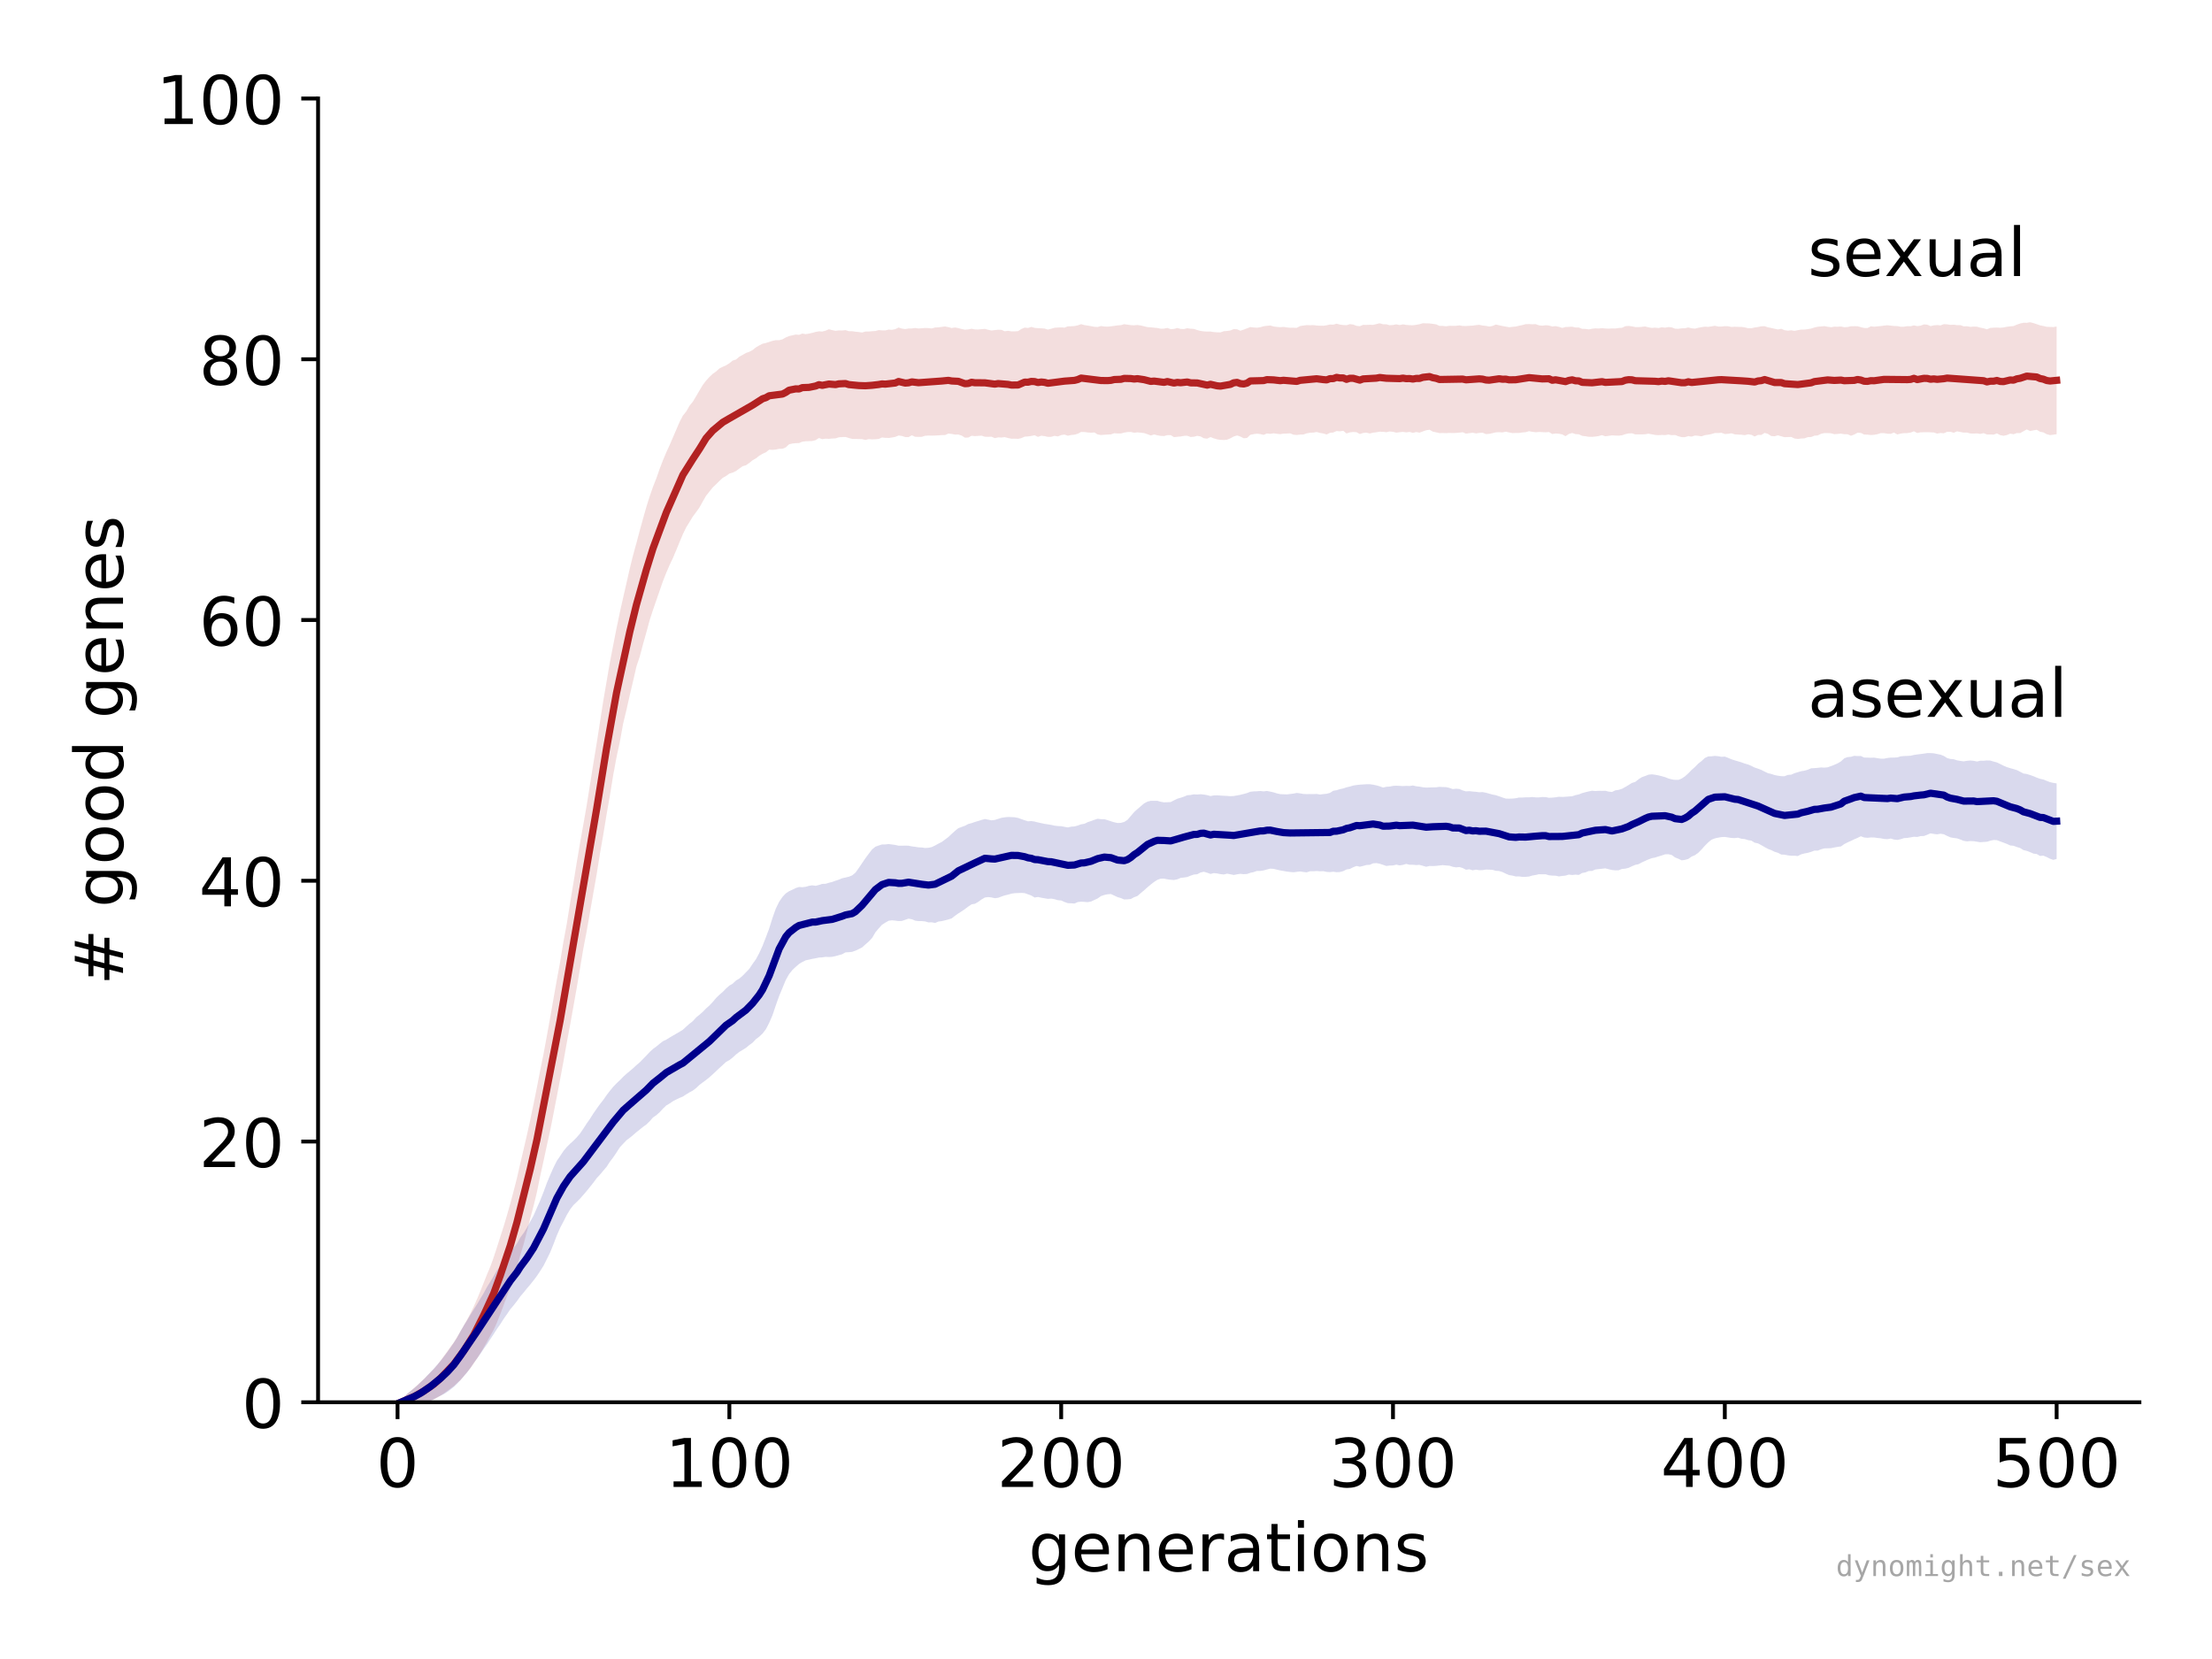 <?xml version="1.0" encoding="utf-8" standalone="no"?>
<!DOCTYPE svg PUBLIC "-//W3C//DTD SVG 1.1//EN"
  "http://www.w3.org/Graphics/SVG/1.1/DTD/svg11.dtd">
<!-- Created with matplotlib (https://matplotlib.org/) -->
<svg height="345.6pt" version="1.1" viewBox="0 0 460.8 345.6" width="460.8pt" xmlns="http://www.w3.org/2000/svg" xmlns:xlink="http://www.w3.org/1999/xlink">
 <defs>
  <style type="text/css">
*{stroke-linecap:butt;stroke-linejoin:round;}
  </style>
 </defs>
 <g id="figure_1">
  <g id="patch_1">
   <path d="M 0 345.6 
L 460.8 345.6 
L 460.8 0 
L 0 0 
z
" style="fill:#ffffff;"/>
  </g>
  <g id="axes_1">
   <g id="patch_2">
    <path d="M 66.26 292.12 
L 445.68 292.12 
L 445.68 20.52 
L 66.26 20.52 
z
" style="fill:#ffffff;"/>
   </g>
   <g id="PolyCollection_1">
    <defs>
     <path d="M 83.506 -53.48 
L 83.506 -53.48 
L 84.198 -52.882 
L 84.889 -52.82 
L 85.58 -52.824 
L 86.271 -52.891 
L 86.963 -52.984 
L 87.654 -53.134 
L 88.345 -53.333 
L 89.036 -53.56 
L 89.727 -53.843 
L 90.419 -54.117 
L 91.11 -54.471 
L 91.801 -54.881 
L 92.492 -55.351 
L 93.184 -55.844 
L 93.875 -56.366 
L 94.566 -56.879 
L 95.257 -57.535 
L 95.949 -58.125 
L 96.64 -58.964 
L 97.331 -59.795 
L 98.022 -60.618 
L 98.714 -61.602 
L 99.405 -62.66 
L 100.096 -63.761 
L 100.787 -64.893 
L 101.479 -66.127 
L 102.17 -67.408 
L 102.861 -68.618 
L 103.552 -70.148 
L 104.243 -71.914 
L 104.935 -73.772 
L 105.626 -75.613 
L 106.317 -77.405 
L 107.008 -79.502 
L 107.7 -81.775 
L 108.391 -84.118 
L 109.082 -86.411 
L 109.773 -89.064 
L 110.465 -91.81 
L 111.156 -94.402 
L 111.847 -97.237 
L 112.538 -100.639 
L 113.23 -103.753 
L 113.921 -106.983 
L 114.612 -110.09 
L 115.303 -113.599 
L 115.995 -117.167 
L 116.686 -120.774 
L 117.377 -124.48 
L 118.068 -128.369 
L 118.759 -132.052 
L 119.451 -135.919 
L 120.142 -139.809 
L 120.833 -143.898 
L 121.524 -148.01 
L 122.216 -151.606 
L 122.907 -155.56 
L 123.598 -159.528 
L 124.289 -163.431 
L 124.981 -167.779 
L 125.672 -171.721 
L 126.363 -175.932 
L 127.054 -179.872 
L 127.746 -184.154 
L 128.437 -187.873 
L 129.128 -191.078 
L 129.819 -194.89 
L 130.51 -197.749 
L 131.202 -200.821 
L 131.893 -203.763 
L 132.584 -206.779 
L 133.275 -208.834 
L 133.967 -211.449 
L 134.658 -213.889 
L 135.349 -216.461 
L 136.04 -218.562 
L 136.732 -220.573 
L 137.423 -222.573 
L 138.114 -224.557 
L 138.805 -226.305 
L 139.497 -227.917 
L 140.188 -229.363 
L 140.879 -231.004 
L 141.57 -232.699 
L 142.262 -234.334 
L 142.953 -235.758 
L 143.644 -236.875 
L 144.335 -238.008 
L 145.026 -238.927 
L 145.718 -239.892 
L 146.409 -241.154 
L 147.1 -242.343 
L 147.791 -243.202 
L 148.483 -244.068 
L 149.174 -244.713 
L 149.865 -245.407 
L 150.556 -246.052 
L 151.248 -246.446 
L 151.939 -246.942 
L 152.63 -247.148 
L 153.321 -247.478 
L 154.013 -247.992 
L 154.704 -248.477 
L 155.395 -248.678 
L 156.086 -249.154 
L 156.777 -249.719 
L 157.469 -250.109 
L 158.16 -250.653 
L 158.851 -251.066 
L 159.542 -251.367 
L 160.234 -251.935 
L 160.925 -251.879 
L 161.616 -251.955 
L 162.307 -252.095 
L 162.999 -252.118 
L 163.69 -252.403 
L 164.381 -253.046 
L 165.072 -253.212 
L 165.764 -253.277 
L 166.455 -253.3 
L 167.146 -253.589 
L 167.837 -253.68 
L 168.529 -253.705 
L 169.22 -253.733 
L 169.911 -253.911 
L 170.602 -254.353 
L 171.293 -254.118 
L 171.985 -254.221 
L 172.676 -254.18 
L 173.367 -254.249 
L 174.058 -254.277 
L 174.75 -254.503 
L 175.441 -254.547 
L 176.132 -254.572 
L 176.823 -254.358 
L 177.515 -254.164 
L 178.206 -254.153 
L 178.897 -254.141 
L 179.588 -254.12 
L 180.28 -253.947 
L 180.971 -254.121 
L 181.662 -254.069 
L 182.353 -254.095 
L 183.044 -254.161 
L 183.736 -254.465 
L 184.427 -254.39 
L 185.118 -254.363 
L 185.809 -254.456 
L 186.501 -254.592 
L 187.192 -254.876 
L 187.883 -254.779 
L 188.574 -254.554 
L 189.266 -254.539 
L 189.957 -254.921 
L 190.648 -254.61 
L 191.339 -254.587 
L 192.031 -254.604 
L 192.722 -254.825 
L 193.413 -254.862 
L 194.104 -254.857 
L 194.796 -254.869 
L 195.487 -254.904 
L 196.178 -254.959 
L 196.869 -254.974 
L 197.56 -255.274 
L 198.252 -255.205 
L 198.943 -255.066 
L 199.634 -255.083 
L 200.325 -254.86 
L 201.017 -254.425 
L 201.708 -254.451 
L 202.399 -254.824 
L 203.09 -254.752 
L 203.782 -254.8 
L 204.473 -254.848 
L 205.164 -254.619 
L 205.855 -254.599 
L 206.547 -254.629 
L 207.238 -254.323 
L 207.929 -254.485 
L 208.62 -254.457 
L 209.312 -254.532 
L 210.003 -254.356 
L 210.694 -254.202 
L 211.385 -254.221 
L 212.076 -254.177 
L 212.768 -254.329 
L 213.459 -254.641 
L 214.15 -254.684 
L 214.841 -254.786 
L 215.533 -254.926 
L 216.224 -254.589 
L 216.915 -254.838 
L 217.606 -254.742 
L 218.298 -254.589 
L 218.989 -254.605 
L 219.68 -254.806 
L 220.371 -254.684 
L 221.063 -254.962 
L 221.754 -255.069 
L 222.445 -254.833 
L 223.136 -254.984 
L 223.827 -255.046 
L 224.519 -255.245 
L 225.21 -255.611 
L 225.901 -255.602 
L 226.592 -255.511 
L 227.284 -255.458 
L 227.975 -255.514 
L 228.666 -255.092 
L 229.357 -254.982 
L 230.049 -255.032 
L 230.74 -255.075 
L 231.431 -255.118 
L 232.122 -255.357 
L 232.814 -255.299 
L 233.505 -255.299 
L 234.196 -255.482 
L 234.887 -255.595 
L 235.579 -255.611 
L 236.27 -255.448 
L 236.961 -255.535 
L 237.652 -255.463 
L 238.343 -255.379 
L 239.035 -255.149 
L 239.726 -254.882 
L 240.417 -255.096 
L 241.108 -254.923 
L 241.8 -254.798 
L 242.491 -254.765 
L 243.182 -254.95 
L 243.873 -254.954 
L 244.565 -254.535 
L 245.256 -254.612 
L 245.947 -254.669 
L 246.638 -254.808 
L 247.33 -254.824 
L 248.021 -254.57 
L 248.712 -254.623 
L 249.403 -254.805 
L 250.094 -254.679 
L 250.786 -254.301 
L 251.477 -254.223 
L 252.168 -254.554 
L 252.859 -254.283 
L 253.551 -254.078 
L 254.242 -253.97 
L 254.933 -253.938 
L 255.624 -254.003 
L 256.316 -254.293 
L 257.007 -254.671 
L 257.698 -254.883 
L 258.389 -254.663 
L 259.081 -254.303 
L 259.772 -254.364 
L 260.463 -255.02 
L 261.154 -255.163 
L 261.846 -255.261 
L 262.537 -255.179 
L 263.228 -255.003 
L 263.919 -255.305 
L 264.61 -255.223 
L 265.302 -255.335 
L 265.993 -255.238 
L 266.684 -255.158 
L 267.375 -255.264 
L 268.067 -255.28 
L 268.758 -255.331 
L 269.449 -255.043 
L 270.14 -254.99 
L 270.832 -255.065 
L 271.523 -255.088 
L 272.214 -255.328 
L 272.905 -255.458 
L 273.597 -255.48 
L 274.288 -255.608 
L 274.979 -255.409 
L 275.67 -255.301 
L 276.361 -255.088 
L 277.053 -255.436 
L 277.744 -255.501 
L 278.435 -255.804 
L 279.126 -255.746 
L 279.818 -255.858 
L 280.509 -255.302 
L 281.2 -255.528 
L 281.891 -255.611 
L 282.583 -255.566 
L 283.274 -255.18 
L 283.965 -255.408 
L 284.656 -255.47 
L 285.348 -255.294 
L 286.039 -255.465 
L 286.73 -255.552 
L 287.421 -255.669 
L 288.113 -255.64 
L 288.804 -255.564 
L 289.495 -255.714 
L 290.186 -255.648 
L 290.877 -255.467 
L 291.569 -255.565 
L 292.26 -255.627 
L 292.951 -255.528 
L 293.642 -255.624 
L 294.334 -255.428 
L 295.025 -255.601 
L 295.716 -255.468 
L 296.407 -255.73 
L 297.099 -255.966 
L 297.79 -256.08 
L 298.481 -255.686 
L 299.172 -255.54 
L 299.864 -255.375 
L 300.555 -255.394 
L 301.246 -255.374 
L 301.937 -255.409 
L 302.628 -255.393 
L 303.32 -255.408 
L 304.011 -255.475 
L 304.702 -255.559 
L 305.393 -255.266 
L 306.085 -255.364 
L 306.776 -255.454 
L 307.467 -255.312 
L 308.158 -255.417 
L 308.85 -255.458 
L 309.541 -255.174 
L 310.232 -255.223 
L 310.923 -255.371 
L 311.615 -255.536 
L 312.306 -255.561 
L 312.997 -255.519 
L 313.688 -255.673 
L 314.38 -255.515 
L 315.071 -255.381 
L 315.762 -255.409 
L 316.453 -255.404 
L 317.144 -255.512 
L 317.836 -255.569 
L 318.527 -255.778 
L 319.218 -255.641 
L 319.909 -255.557 
L 320.601 -255.617 
L 321.292 -255.582 
L 321.983 -255.54 
L 322.674 -255.605 
L 323.366 -255.187 
L 324.057 -255.298 
L 324.748 -255.242 
L 325.439 -255.11 
L 326.131 -254.737 
L 326.822 -255.199 
L 327.513 -255.403 
L 328.204 -255.165 
L 328.896 -255.136 
L 329.587 -254.803 
L 330.278 -254.724 
L 330.969 -254.606 
L 331.66 -254.599 
L 332.352 -254.657 
L 333.043 -254.767 
L 333.734 -254.951 
L 334.425 -254.715 
L 335.117 -254.806 
L 335.808 -254.91 
L 336.499 -254.864 
L 337.19 -254.844 
L 337.882 -254.923 
L 338.573 -255.156 
L 339.264 -255.302 
L 339.955 -255.343 
L 340.647 -255.117 
L 341.338 -255.116 
L 342.029 -255.113 
L 342.72 -255.136 
L 343.411 -255.26 
L 344.103 -255.124 
L 344.794 -255.001 
L 345.485 -254.946 
L 346.176 -254.996 
L 346.868 -254.963 
L 347.559 -255.081 
L 348.25 -254.945 
L 348.941 -254.986 
L 349.633 -254.722 
L 350.324 -254.539 
L 351.015 -254.531 
L 351.706 -254.756 
L 352.398 -254.643 
L 353.089 -254.876 
L 353.78 -254.811 
L 354.471 -254.707 
L 355.163 -254.961 
L 355.854 -255.042 
L 356.545 -255.181 
L 357.236 -255.39 
L 357.927 -255.392 
L 358.619 -255.448 
L 359.31 -255.184 
L 360.001 -255.227 
L 360.692 -255.339 
L 361.384 -255.116 
L 362.075 -255.067 
L 362.766 -255.044 
L 363.457 -254.947 
L 364.149 -255.131 
L 364.84 -255.022 
L 365.531 -254.668 
L 366.222 -254.998 
L 366.914 -254.998 
L 367.605 -255.417 
L 368.296 -255.208 
L 368.987 -254.768 
L 369.678 -254.718 
L 370.37 -254.917 
L 371.061 -254.712 
L 371.752 -254.529 
L 372.443 -254.552 
L 373.135 -254.581 
L 373.826 -254.256 
L 374.517 -254.159 
L 375.208 -254.246 
L 375.9 -254.284 
L 376.591 -254.535 
L 377.282 -254.557 
L 377.973 -254.841 
L 378.665 -254.895 
L 379.356 -255.235 
L 380.047 -255.385 
L 380.738 -255.382 
L 381.43 -255.342 
L 382.121 -255.151 
L 382.812 -255.207 
L 383.503 -255.269 
L 384.194 -255.143 
L 384.886 -255.145 
L 385.577 -254.827 
L 386.268 -255.076 
L 386.959 -255.454 
L 387.651 -255.415 
L 388.342 -255.082 
L 389.033 -255.057 
L 389.724 -254.977 
L 390.416 -255.025 
L 391.107 -255.15 
L 391.798 -255.373 
L 392.489 -255.369 
L 393.181 -255.247 
L 393.872 -255.224 
L 394.563 -255.49 
L 395.254 -255.097 
L 395.945 -255.282 
L 396.637 -255.366 
L 397.328 -255.377 
L 398.019 -255.491 
L 398.71 -255.759 
L 399.402 -255.387 
L 400.093 -255.542 
L 400.784 -255.55 
L 401.475 -255.564 
L 402.167 -255.538 
L 402.858 -255.508 
L 403.549 -255.272 
L 404.24 -255.403 
L 404.932 -255.345 
L 405.623 -255.638 
L 406.314 -255.652 
L 407.005 -255.451 
L 407.697 -255.749 
L 408.388 -255.605 
L 409.079 -255.479 
L 409.77 -255.492 
L 410.461 -255.297 
L 411.153 -255.278 
L 411.844 -255.315 
L 412.535 -255.202 
L 413.226 -255.371 
L 413.918 -255.084 
L 414.609 -255.09 
L 415.3 -255.056 
L 415.991 -255.314 
L 416.683 -254.955 
L 417.374 -254.825 
L 418.065 -254.966 
L 418.756 -255.272 
L 419.448 -255.142 
L 420.139 -255.385 
L 420.83 -255.378 
L 421.521 -255.767 
L 422.213 -256.142 
L 422.904 -255.807 
L 423.595 -255.95 
L 424.286 -256.065 
L 424.977 -255.665 
L 425.669 -255.53 
L 426.36 -255.151 
L 427.051 -254.965 
L 427.742 -255.045 
L 428.434 -255.156 
L 428.434 -277.583 
L 428.434 -277.583 
L 427.742 -277.461 
L 427.051 -277.5 
L 426.36 -277.519 
L 425.669 -277.69 
L 424.977 -277.827 
L 424.286 -278.067 
L 423.595 -278.299 
L 422.904 -278.472 
L 422.213 -278.353 
L 421.521 -278.363 
L 420.83 -278.209 
L 420.139 -277.97 
L 419.448 -277.671 
L 418.756 -277.617 
L 418.065 -277.528 
L 417.374 -277.391 
L 416.683 -277.314 
L 415.991 -277.368 
L 415.3 -277.334 
L 414.609 -277.293 
L 413.918 -277.004 
L 413.226 -277.208 
L 412.535 -277.343 
L 411.844 -277.541 
L 411.153 -277.566 
L 410.461 -277.503 
L 409.77 -277.634 
L 409.079 -277.606 
L 408.388 -277.868 
L 407.697 -277.861 
L 407.005 -277.96 
L 406.314 -277.928 
L 405.623 -278.037 
L 404.932 -278.071 
L 404.24 -277.815 
L 403.549 -277.882 
L 402.858 -277.824 
L 402.167 -277.658 
L 401.475 -277.972 
L 400.784 -278.019 
L 400.093 -277.751 
L 399.402 -277.665 
L 398.71 -277.815 
L 398.019 -277.632 
L 397.328 -277.66 
L 396.637 -277.542 
L 395.945 -277.53 
L 395.254 -277.672 
L 394.563 -277.688 
L 393.872 -277.76 
L 393.181 -277.85 
L 392.489 -277.77 
L 391.798 -277.677 
L 391.107 -277.617 
L 390.416 -277.541 
L 389.724 -277.624 
L 389.033 -277.261 
L 388.342 -277.28 
L 387.651 -277.444 
L 386.959 -277.64 
L 386.268 -277.643 
L 385.577 -277.633 
L 384.886 -277.48 
L 384.194 -277.437 
L 383.503 -277.58 
L 382.812 -277.536 
L 382.121 -277.55 
L 381.43 -277.429 
L 380.738 -277.532 
L 380.047 -277.66 
L 379.356 -277.594 
L 378.665 -277.528 
L 377.973 -277.379 
L 377.282 -277.15 
L 376.591 -277.035 
L 375.9 -276.942 
L 375.208 -276.935 
L 374.517 -276.821 
L 373.826 -276.68 
L 373.135 -276.794 
L 372.443 -276.719 
L 371.752 -276.821 
L 371.061 -277.106 
L 370.37 -276.969 
L 369.678 -277.113 
L 368.987 -277.278 
L 368.296 -277.411 
L 367.605 -277.644 
L 366.914 -277.625 
L 366.222 -277.481 
L 365.531 -277.371 
L 364.84 -277.222 
L 364.149 -277.228 
L 363.457 -277.404 
L 362.766 -277.503 
L 362.075 -277.504 
L 361.384 -277.534 
L 360.692 -277.484 
L 360.001 -277.636 
L 359.31 -277.655 
L 358.619 -277.575 
L 357.927 -277.579 
L 357.236 -277.738 
L 356.545 -277.611 
L 355.854 -277.503 
L 355.163 -277.549 
L 354.471 -277.445 
L 353.78 -277.321 
L 353.089 -277.136 
L 352.398 -277.207 
L 351.706 -277.388 
L 351.015 -277.228 
L 350.324 -277.203 
L 349.633 -277.106 
L 348.941 -277.131 
L 348.25 -277.4 
L 347.559 -277.472 
L 346.868 -277.34 
L 346.176 -277.431 
L 345.485 -277.264 
L 344.794 -277.345 
L 344.103 -277.286 
L 343.411 -277.408 
L 342.72 -277.593 
L 342.029 -277.512 
L 341.338 -277.456 
L 340.647 -277.469 
L 339.955 -277.612 
L 339.264 -277.704 
L 338.573 -277.64 
L 337.882 -277.31 
L 337.19 -277.279 
L 336.499 -277.159 
L 335.808 -277.184 
L 335.117 -277.138 
L 334.425 -277.166 
L 333.734 -277.239 
L 333.043 -277.162 
L 332.352 -277.198 
L 331.66 -277.119 
L 330.969 -276.984 
L 330.278 -277.08 
L 329.587 -277.099 
L 328.896 -277.376 
L 328.204 -277.378 
L 327.513 -277.542 
L 326.822 -277.508 
L 326.131 -277.478 
L 325.439 -277.291 
L 324.748 -277.51 
L 324.057 -277.667 
L 323.366 -277.578 
L 322.674 -277.792 
L 321.983 -277.847 
L 321.292 -277.751 
L 320.601 -277.822 
L 319.909 -278.074 
L 319.218 -278.048 
L 318.527 -278.087 
L 317.836 -278.076 
L 317.144 -277.885 
L 316.453 -277.742 
L 315.762 -277.58 
L 315.071 -277.512 
L 314.38 -277.428 
L 313.688 -277.559 
L 312.997 -277.678 
L 312.306 -277.836 
L 311.615 -277.992 
L 310.923 -277.699 
L 310.232 -277.577 
L 309.541 -277.713 
L 308.85 -277.779 
L 308.158 -277.934 
L 307.467 -277.872 
L 306.776 -277.766 
L 306.085 -277.734 
L 305.393 -277.687 
L 304.702 -277.694 
L 304.011 -277.816 
L 303.32 -277.724 
L 302.628 -277.718 
L 301.937 -277.734 
L 301.246 -277.623 
L 300.555 -277.708 
L 299.864 -277.708 
L 299.172 -278.032 
L 298.481 -278.132 
L 297.79 -278.224 
L 297.099 -278.238 
L 296.407 -278.265 
L 295.716 -278.061 
L 295.025 -277.936 
L 294.334 -277.84 
L 293.642 -277.861 
L 292.951 -277.911 
L 292.26 -278.034 
L 291.569 -277.881 
L 290.877 -278.035 
L 290.186 -277.902 
L 289.495 -277.849 
L 288.804 -278.041 
L 288.113 -278.054 
L 287.421 -278.257 
L 286.73 -278.093 
L 286.039 -277.917 
L 285.348 -277.952 
L 284.656 -277.917 
L 283.965 -277.926 
L 283.274 -277.643 
L 282.583 -277.728 
L 281.891 -277.992 
L 281.2 -278.075 
L 280.509 -277.851 
L 279.818 -277.891 
L 279.126 -277.987 
L 278.435 -278.17 
L 277.744 -277.961 
L 277.053 -278 
L 276.361 -277.837 
L 275.67 -277.739 
L 274.979 -277.746 
L 274.288 -277.786 
L 273.597 -277.869 
L 272.905 -277.847 
L 272.214 -277.868 
L 271.523 -277.783 
L 270.832 -277.676 
L 270.14 -277.306 
L 269.449 -277.329 
L 268.758 -277.321 
L 268.067 -277.399 
L 267.375 -277.497 
L 266.684 -277.441 
L 265.993 -277.502 
L 265.302 -277.59 
L 264.61 -277.797 
L 263.919 -277.725 
L 263.228 -277.631 
L 262.537 -277.436 
L 261.846 -277.332 
L 261.154 -277.385 
L 260.463 -277.467 
L 259.772 -277.2 
L 259.081 -276.93 
L 258.389 -276.703 
L 257.698 -277.004 
L 257.007 -277.038 
L 256.316 -276.758 
L 255.624 -276.656 
L 254.933 -276.6 
L 254.242 -276.359 
L 253.551 -276.374 
L 252.859 -276.422 
L 252.168 -276.536 
L 251.477 -276.526 
L 250.786 -276.569 
L 250.094 -276.659 
L 249.403 -276.845 
L 248.712 -277.079 
L 248.021 -277.124 
L 247.33 -277.223 
L 246.638 -277.056 
L 245.947 -277.073 
L 245.256 -277.274 
L 244.565 -277.079 
L 243.873 -277.032 
L 243.182 -277.284 
L 242.491 -277.139 
L 241.8 -277.118 
L 241.108 -277.275 
L 240.417 -277.334 
L 239.726 -277.417 
L 239.035 -277.451 
L 238.343 -277.63 
L 237.652 -277.792 
L 236.961 -277.896 
L 236.27 -277.832 
L 235.579 -277.867 
L 234.887 -277.966 
L 234.196 -278.068 
L 233.505 -277.868 
L 232.814 -277.815 
L 232.122 -277.715 
L 231.431 -277.619 
L 230.74 -277.553 
L 230.049 -277.581 
L 229.357 -277.68 
L 228.666 -277.484 
L 227.975 -277.527 
L 227.284 -277.655 
L 226.592 -277.775 
L 225.901 -277.875 
L 225.21 -278.069 
L 224.519 -277.821 
L 223.827 -277.675 
L 223.136 -277.633 
L 222.445 -277.614 
L 221.754 -277.343 
L 221.063 -277.395 
L 220.371 -277.374 
L 219.68 -277.318 
L 218.989 -277.125 
L 218.298 -276.937 
L 217.606 -277.156 
L 216.915 -277.207 
L 216.224 -277.235 
L 215.533 -277.297 
L 214.841 -277.498 
L 214.15 -277.282 
L 213.459 -277.352 
L 212.768 -277.069 
L 212.076 -276.616 
L 211.385 -276.572 
L 210.694 -276.569 
L 210.003 -276.688 
L 209.312 -276.592 
L 208.62 -276.883 
L 207.929 -276.908 
L 207.238 -276.838 
L 206.547 -276.744 
L 205.855 -276.907 
L 205.164 -277.085 
L 204.473 -277.028 
L 203.782 -276.962 
L 203.09 -276.975 
L 202.399 -277.115 
L 201.708 -276.981 
L 201.017 -276.917 
L 200.325 -277.061 
L 199.634 -277.244 
L 198.943 -277.385 
L 198.252 -277.265 
L 197.56 -277.452 
L 196.869 -277.593 
L 196.178 -277.497 
L 195.487 -277.407 
L 194.796 -277.38 
L 194.104 -277.173 
L 193.413 -277.257 
L 192.722 -277.277 
L 192.031 -277.221 
L 191.339 -277.165 
L 190.648 -277.279 
L 189.957 -277.175 
L 189.266 -277.169 
L 188.574 -277.047 
L 187.883 -277.144 
L 187.192 -277.377 
L 186.501 -277.032 
L 185.809 -276.884 
L 185.118 -276.942 
L 184.427 -276.769 
L 183.736 -276.779 
L 183.044 -276.835 
L 182.353 -276.643 
L 181.662 -276.602 
L 180.971 -276.538 
L 180.28 -276.535 
L 179.588 -276.332 
L 178.897 -276.429 
L 178.206 -276.5 
L 177.515 -276.606 
L 176.823 -276.609 
L 176.132 -276.826 
L 175.441 -276.752 
L 174.75 -276.773 
L 174.058 -276.688 
L 173.367 -276.823 
L 172.676 -277.014 
L 171.985 -276.71 
L 171.293 -276.534 
L 170.602 -276.574 
L 169.911 -276.46 
L 169.22 -276.261 
L 168.529 -276.1 
L 167.837 -275.991 
L 167.146 -276.116 
L 166.455 -275.845 
L 165.764 -275.91 
L 165.072 -275.748 
L 164.381 -275.593 
L 163.69 -275.304 
L 162.999 -274.906 
L 162.307 -274.728 
L 161.616 -274.737 
L 160.925 -274.592 
L 160.234 -274.374 
L 159.542 -274.147 
L 158.851 -273.993 
L 158.16 -273.643 
L 157.469 -273.235 
L 156.777 -272.68 
L 156.086 -272.311 
L 155.395 -272.072 
L 154.704 -271.666 
L 154.013 -271.291 
L 153.321 -270.706 
L 152.63 -270.482 
L 151.939 -269.922 
L 151.248 -269.494 
L 150.556 -269.192 
L 149.865 -268.843 
L 149.174 -268.216 
L 148.483 -267.729 
L 147.791 -267.078 
L 147.1 -266.32 
L 146.409 -265.42 
L 145.718 -264.265 
L 145.026 -263.073 
L 144.335 -261.931 
L 143.644 -261.087 
L 142.953 -259.878 
L 142.262 -259.023 
L 141.57 -257.695 
L 140.879 -256.081 
L 140.188 -254.496 
L 139.497 -252.876 
L 138.805 -251.386 
L 138.114 -249.734 
L 137.423 -247.936 
L 136.732 -245.958 
L 136.04 -244.214 
L 135.349 -242.226 
L 134.658 -240.029 
L 133.967 -237.595 
L 133.275 -235.077 
L 132.584 -232.488 
L 131.893 -229.983 
L 131.202 -227.2 
L 130.51 -224.147 
L 129.819 -221.13 
L 129.128 -218.048 
L 128.437 -214.718 
L 127.746 -211.208 
L 127.054 -207.655 
L 126.363 -203.629 
L 125.672 -199.583 
L 124.981 -195.145 
L 124.289 -190.694 
L 123.598 -186.478 
L 122.907 -182.156 
L 122.216 -177.817 
L 121.524 -173.854 
L 120.833 -169.985 
L 120.142 -165.907 
L 119.451 -161.646 
L 118.759 -157.469 
L 118.068 -153.152 
L 117.377 -149.445 
L 116.686 -145.224 
L 115.995 -141.47 
L 115.303 -137.56 
L 114.612 -133.624 
L 113.921 -129.808 
L 113.23 -126.052 
L 112.538 -122.642 
L 111.847 -119.088 
L 111.156 -115.642 
L 110.465 -112.342 
L 109.773 -109.18 
L 109.082 -106.201 
L 108.391 -103.267 
L 107.7 -100.237 
L 107.008 -97.521 
L 106.317 -94.924 
L 105.626 -92.486 
L 104.935 -90.169 
L 104.243 -88.028 
L 103.552 -85.848 
L 102.861 -83.733 
L 102.17 -81.807 
L 101.479 -80.176 
L 100.787 -78.435 
L 100.096 -76.702 
L 99.405 -75.05 
L 98.714 -73.477 
L 98.022 -72.051 
L 97.331 -70.749 
L 96.64 -69.506 
L 95.949 -68.286 
L 95.257 -67.135 
L 94.566 -65.988 
L 93.875 -65.071 
L 93.184 -64.093 
L 92.492 -63.14 
L 91.801 -62.18 
L 91.11 -61.27 
L 90.419 -60.455 
L 89.727 -59.74 
L 89.036 -59.041 
L 88.345 -58.357 
L 87.654 -57.72 
L 86.963 -57.081 
L 86.271 -56.455 
L 85.58 -55.874 
L 84.889 -55.311 
L 84.198 -54.634 
L 83.506 -53.48 
z
" id="mae0c8fe23c"/>
    </defs>
    <g clip-path="url(#paecfd22959)">
     <use style="fill:#b22222;fill-opacity:0.15;" x="0" xlink:href="#mae0c8fe23c" y="345.6"/>
    </g>
   </g>
   <g id="PolyCollection_2">
    <defs>
     <path d="M 83.506 -53.48 
L 83.506 -53.48 
L 84.198 -52.887 
L 84.889 -52.801 
L 85.58 -52.818 
L 86.271 -52.882 
L 86.963 -52.973 
L 87.654 -53.109 
L 88.345 -53.3 
L 89.036 -53.558 
L 89.727 -53.787 
L 90.419 -54.139 
L 91.11 -54.521 
L 91.801 -54.863 
L 92.492 -55.2 
L 93.184 -55.65 
L 93.875 -56.157 
L 94.566 -56.709 
L 95.257 -57.374 
L 95.949 -58.13 
L 96.64 -58.921 
L 97.331 -59.715 
L 98.022 -60.681 
L 98.714 -61.708 
L 99.405 -62.616 
L 100.096 -63.59 
L 100.787 -64.632 
L 101.479 -65.6 
L 102.17 -66.67 
L 102.861 -67.716 
L 103.552 -68.795 
L 104.243 -69.779 
L 104.935 -70.878 
L 105.626 -71.851 
L 106.317 -72.872 
L 107.008 -73.682 
L 107.7 -74.569 
L 108.391 -75.533 
L 109.082 -76.335 
L 109.773 -77.2 
L 110.465 -78.013 
L 111.156 -78.879 
L 111.847 -79.8 
L 112.538 -80.833 
L 113.23 -81.932 
L 113.921 -83.297 
L 114.612 -84.706 
L 115.303 -86.419 
L 115.995 -88.23 
L 116.686 -89.813 
L 117.377 -91.132 
L 118.068 -92.486 
L 118.759 -93.646 
L 119.451 -94.554 
L 120.142 -95.207 
L 120.833 -95.9 
L 121.524 -96.689 
L 122.216 -97.49 
L 122.907 -98.35 
L 123.598 -99.212 
L 124.289 -100.154 
L 124.981 -100.895 
L 125.672 -101.724 
L 126.363 -102.531 
L 127.054 -103.594 
L 127.746 -104.502 
L 128.437 -105.524 
L 129.128 -106.594 
L 129.819 -107.343 
L 130.51 -108.061 
L 131.202 -108.585 
L 131.893 -109.152 
L 132.584 -109.752 
L 133.275 -110.301 
L 133.967 -110.859 
L 134.658 -111.362 
L 135.349 -112.029 
L 136.04 -112.82 
L 136.732 -113.287 
L 137.423 -113.912 
L 138.114 -114.657 
L 138.805 -115.318 
L 139.497 -115.723 
L 140.188 -116.204 
L 140.879 -116.549 
L 141.57 -116.888 
L 142.262 -117.17 
L 142.953 -117.631 
L 143.644 -118.05 
L 144.335 -118.414 
L 145.026 -118.949 
L 145.718 -119.601 
L 146.409 -120.126 
L 147.1 -120.631 
L 147.791 -121.186 
L 148.483 -121.809 
L 149.174 -122.453 
L 149.865 -123.111 
L 150.556 -123.738 
L 151.248 -124.384 
L 151.939 -124.753 
L 152.63 -125.294 
L 153.321 -125.928 
L 154.013 -126.469 
L 154.704 -126.877 
L 155.395 -127.315 
L 156.086 -127.887 
L 156.777 -128.389 
L 157.469 -129.121 
L 158.16 -129.636 
L 158.851 -130.291 
L 159.542 -131.185 
L 160.234 -132.508 
L 160.925 -134.112 
L 161.616 -136.166 
L 162.307 -138.109 
L 162.999 -139.778 
L 163.69 -141.445 
L 164.381 -142.67 
L 165.072 -143.532 
L 165.764 -144.19 
L 166.455 -144.787 
L 167.146 -145.203 
L 167.837 -145.549 
L 168.529 -145.695 
L 169.22 -145.852 
L 169.911 -145.97 
L 170.602 -146.129 
L 171.293 -146.162 
L 171.985 -146.272 
L 172.676 -146.235 
L 173.367 -146.283 
L 174.058 -146.43 
L 174.75 -146.625 
L 175.441 -146.818 
L 176.132 -147.202 
L 176.823 -147.24 
L 177.515 -147.314 
L 178.206 -147.558 
L 178.897 -147.885 
L 179.588 -148.234 
L 180.28 -148.86 
L 180.971 -149.457 
L 181.662 -150.184 
L 182.353 -151.364 
L 183.044 -152.194 
L 183.736 -152.96 
L 184.427 -153.393 
L 185.118 -153.789 
L 185.809 -153.885 
L 186.501 -153.817 
L 187.192 -153.729 
L 187.883 -153.756 
L 188.574 -153.991 
L 189.266 -154.23 
L 189.957 -154.106 
L 190.648 -153.81 
L 191.339 -153.717 
L 192.031 -153.717 
L 192.722 -153.65 
L 193.413 -153.45 
L 194.104 -153.47 
L 194.796 -153.333 
L 195.487 -153.625 
L 196.178 -153.716 
L 196.869 -153.878 
L 197.56 -154.061 
L 198.252 -154.282 
L 198.943 -154.83 
L 199.634 -155.313 
L 200.325 -155.753 
L 201.017 -156.223 
L 201.708 -156.746 
L 202.399 -157.213 
L 203.09 -157.327 
L 203.782 -157.717 
L 204.473 -158.229 
L 205.164 -158.626 
L 205.855 -158.725 
L 206.547 -158.649 
L 207.238 -158.487 
L 207.929 -158.576 
L 208.62 -158.836 
L 209.312 -159.074 
L 210.003 -159.235 
L 210.694 -159.437 
L 211.385 -159.539 
L 212.076 -159.563 
L 212.768 -159.592 
L 213.459 -159.543 
L 214.15 -159.301 
L 214.841 -159.043 
L 215.533 -158.629 
L 216.224 -158.744 
L 216.915 -158.592 
L 217.606 -158.471 
L 218.298 -158.352 
L 218.989 -158.407 
L 219.68 -158.278 
L 220.371 -158.076 
L 221.063 -158.017 
L 221.754 -157.7 
L 222.445 -157.456 
L 223.136 -157.424 
L 223.827 -157.377 
L 224.519 -157.684 
L 225.21 -157.769 
L 225.901 -157.717 
L 226.592 -157.665 
L 227.284 -157.792 
L 227.975 -158.125 
L 228.666 -158.44 
L 229.357 -158.929 
L 230.049 -159.166 
L 230.74 -159.309 
L 231.431 -159.359 
L 232.122 -159.036 
L 232.814 -158.712 
L 233.505 -158.51 
L 234.196 -158.226 
L 234.887 -158.252 
L 235.579 -158.324 
L 236.27 -158.702 
L 236.961 -158.953 
L 237.652 -159.567 
L 238.343 -160.133 
L 239.035 -160.765 
L 239.726 -161.339 
L 240.417 -161.876 
L 241.108 -162.319 
L 241.8 -162.561 
L 242.491 -162.568 
L 243.182 -162.42 
L 243.873 -162.331 
L 244.565 -162.28 
L 245.256 -162.418 
L 245.947 -162.718 
L 246.638 -162.799 
L 247.33 -162.902 
L 248.021 -163.186 
L 248.712 -163.418 
L 249.403 -163.48 
L 250.094 -163.847 
L 250.786 -164.001 
L 251.477 -163.798 
L 252.168 -163.546 
L 252.859 -163.718 
L 253.551 -163.645 
L 254.242 -163.506 
L 254.933 -163.427 
L 255.624 -163.608 
L 256.316 -163.477 
L 257.007 -163.324 
L 257.698 -163.468 
L 258.389 -163.569 
L 259.081 -163.494 
L 259.772 -163.532 
L 260.463 -163.775 
L 261.154 -163.922 
L 261.846 -164.174 
L 262.537 -164.172 
L 263.228 -164.274 
L 263.919 -164.472 
L 264.61 -164.644 
L 265.302 -164.602 
L 265.993 -164.438 
L 266.684 -164.28 
L 267.375 -164.162 
L 268.067 -164.034 
L 268.758 -163.956 
L 269.449 -163.891 
L 270.14 -163.98 
L 270.832 -164.06 
L 271.523 -163.955 
L 272.214 -163.877 
L 272.905 -164.11 
L 273.597 -164.104 
L 274.288 -164.152 
L 274.979 -164.095 
L 275.67 -164.122 
L 276.361 -163.969 
L 277.053 -163.93 
L 277.744 -164.002 
L 278.435 -163.909 
L 279.126 -163.943 
L 279.818 -164.128 
L 280.509 -164.477 
L 281.2 -164.583 
L 281.891 -164.935 
L 282.583 -165.207 
L 283.274 -165.046 
L 283.965 -165.212 
L 284.656 -165.411 
L 285.348 -165.442 
L 286.039 -165.754 
L 286.73 -165.801 
L 287.421 -165.67 
L 288.113 -165.443 
L 288.804 -165.205 
L 289.495 -165.293 
L 290.186 -165.314 
L 290.877 -165.481 
L 291.569 -165.317 
L 292.26 -165.432 
L 292.951 -165.631 
L 293.642 -165.454 
L 294.334 -165.458 
L 295.025 -165.389 
L 295.716 -165.436 
L 296.407 -165.241 
L 297.099 -165.031 
L 297.79 -165.208 
L 298.481 -165.183 
L 299.172 -165.227 
L 299.864 -165.303 
L 300.555 -165.382 
L 301.246 -165.312 
L 301.937 -165.261 
L 302.628 -165.032 
L 303.32 -164.911 
L 304.011 -164.979 
L 304.702 -164.776 
L 305.393 -164.418 
L 306.085 -164.512 
L 306.776 -164.296 
L 307.467 -164.435 
L 308.158 -164.324 
L 308.85 -164.337 
L 309.541 -164.454 
L 310.232 -164.436 
L 310.923 -164.39 
L 311.615 -164.2 
L 312.306 -164.156 
L 312.997 -163.933 
L 313.688 -163.594 
L 314.38 -163.306 
L 315.071 -163.197 
L 315.762 -163.015 
L 316.453 -163.03 
L 317.144 -162.927 
L 317.836 -162.935 
L 318.527 -163.003 
L 319.218 -163.215 
L 319.909 -163.323 
L 320.601 -163.49 
L 321.292 -163.467 
L 321.983 -163.476 
L 322.674 -163.263 
L 323.366 -163.195 
L 324.057 -163.178 
L 324.748 -163.023 
L 325.439 -163.126 
L 326.131 -163.198 
L 326.822 -163.41 
L 327.513 -163.321 
L 328.204 -163.402 
L 328.896 -163.334 
L 329.587 -163.742 
L 330.278 -163.863 
L 330.969 -164.157 
L 331.66 -164.171 
L 332.352 -164.468 
L 333.043 -164.549 
L 333.734 -164.63 
L 334.425 -164.705 
L 335.117 -164.529 
L 335.808 -164.363 
L 336.499 -164.294 
L 337.19 -164.308 
L 337.882 -164.581 
L 338.573 -164.648 
L 339.264 -164.815 
L 339.955 -165.139 
L 340.647 -165.43 
L 341.338 -165.578 
L 342.029 -165.948 
L 342.72 -166.265 
L 343.411 -166.571 
L 344.103 -166.825 
L 344.794 -166.965 
L 345.485 -167.187 
L 346.176 -167.395 
L 346.868 -167.632 
L 347.559 -167.647 
L 348.25 -167.494 
L 348.941 -166.981 
L 349.633 -166.709 
L 350.324 -166.371 
L 351.015 -166.476 
L 351.706 -166.673 
L 352.398 -167.159 
L 353.089 -167.456 
L 353.78 -167.943 
L 354.471 -168.647 
L 355.163 -169.426 
L 355.854 -170.12 
L 356.545 -170.677 
L 357.236 -170.949 
L 357.927 -171.104 
L 358.619 -171.219 
L 359.31 -171.249 
L 360.001 -171.142 
L 360.692 -171.038 
L 361.384 -171.01 
L 362.075 -171.093 
L 362.766 -170.872 
L 363.457 -170.81 
L 364.149 -170.594 
L 364.84 -170.484 
L 365.531 -170.058 
L 366.222 -169.909 
L 366.914 -169.543 
L 367.605 -169.14 
L 368.296 -168.768 
L 368.987 -168.502 
L 369.678 -168.158 
L 370.37 -167.954 
L 371.061 -167.586 
L 371.752 -167.553 
L 372.443 -167.417 
L 373.135 -167.331 
L 373.826 -167.345 
L 374.517 -167.273 
L 375.208 -167.623 
L 375.9 -167.809 
L 376.591 -167.94 
L 377.282 -168.139 
L 377.973 -168.403 
L 378.665 -168.4 
L 379.356 -168.681 
L 380.047 -168.863 
L 380.738 -168.886 
L 381.43 -168.909 
L 382.121 -169.054 
L 382.812 -169.178 
L 383.503 -169.272 
L 384.194 -169.761 
L 384.886 -170.117 
L 385.577 -170.422 
L 386.268 -170.755 
L 386.959 -171.058 
L 387.651 -171.391 
L 388.342 -171.135 
L 389.033 -171.072 
L 389.724 -171.143 
L 390.416 -171.138 
L 391.107 -171.035 
L 391.798 -170.97 
L 392.489 -170.828 
L 393.181 -170.787 
L 393.872 -170.914 
L 394.563 -170.708 
L 395.254 -170.631 
L 395.945 -170.777 
L 396.637 -171.01 
L 397.328 -171.048 
L 398.019 -171.163 
L 398.71 -171.289 
L 399.402 -171.244 
L 400.093 -171.426 
L 400.784 -171.445 
L 401.475 -171.704 
L 402.167 -172.002 
L 402.858 -171.874 
L 403.549 -171.796 
L 404.24 -171.918 
L 404.932 -171.811 
L 405.623 -171.461 
L 406.314 -171.166 
L 407.005 -171.035 
L 407.697 -170.95 
L 408.388 -170.705 
L 409.079 -170.437 
L 409.77 -170.326 
L 410.461 -170.395 
L 411.153 -170.366 
L 411.844 -170.255 
L 412.535 -170.151 
L 413.226 -170.209 
L 413.918 -170.25 
L 414.609 -170.464 
L 415.3 -170.616 
L 415.991 -170.585 
L 416.683 -170.316 
L 417.374 -170.062 
L 418.065 -169.803 
L 418.756 -169.481 
L 419.448 -169.412 
L 420.139 -169.156 
L 420.83 -168.946 
L 421.521 -168.511 
L 422.213 -168.352 
L 422.904 -168.087 
L 423.595 -167.783 
L 424.286 -167.696 
L 424.977 -167.293 
L 425.669 -167.355 
L 426.36 -167.065 
L 427.051 -166.713 
L 427.742 -166.471 
L 428.434 -166.661 
L 428.434 -182.405 
L 428.434 -182.405 
L 427.742 -182.514 
L 427.051 -182.67 
L 426.36 -182.935 
L 425.669 -183.216 
L 424.977 -183.359 
L 424.286 -183.609 
L 423.595 -183.905 
L 422.904 -184.15 
L 422.213 -184.361 
L 421.521 -184.463 
L 420.83 -184.828 
L 420.139 -185.178 
L 419.448 -185.39 
L 418.756 -185.58 
L 418.065 -185.798 
L 417.374 -186.094 
L 416.683 -186.44 
L 415.991 -186.775 
L 415.3 -186.954 
L 414.609 -187.165 
L 413.918 -187.19 
L 413.226 -187.126 
L 412.535 -187.13 
L 411.844 -186.965 
L 411.153 -187.109 
L 410.461 -187.171 
L 409.77 -187.113 
L 409.079 -186.996 
L 408.388 -187.087 
L 407.697 -187.206 
L 407.005 -187.432 
L 406.314 -187.497 
L 405.623 -187.678 
L 404.932 -188.12 
L 404.24 -188.393 
L 403.549 -188.522 
L 402.858 -188.669 
L 402.167 -188.719 
L 401.475 -188.716 
L 400.784 -188.611 
L 400.093 -188.517 
L 399.402 -188.43 
L 398.71 -188.33 
L 398.019 -188.169 
L 397.328 -188.136 
L 396.637 -188.099 
L 395.945 -188.044 
L 395.254 -187.821 
L 394.563 -187.782 
L 393.872 -187.775 
L 393.181 -187.701 
L 392.489 -187.547 
L 391.798 -187.556 
L 391.107 -187.656 
L 390.416 -187.771 
L 389.724 -187.747 
L 389.033 -187.776 
L 388.342 -187.784 
L 387.651 -188.112 
L 386.959 -188.103 
L 386.268 -188.145 
L 385.577 -187.946 
L 384.886 -187.881 
L 384.194 -187.625 
L 383.503 -186.989 
L 382.812 -186.578 
L 382.121 -186.274 
L 381.43 -186.007 
L 380.738 -185.756 
L 380.047 -185.689 
L 379.356 -185.724 
L 378.665 -185.645 
L 377.973 -185.589 
L 377.282 -185.548 
L 376.591 -185.246 
L 375.9 -185.051 
L 375.208 -184.942 
L 374.517 -184.74 
L 373.826 -184.527 
L 373.135 -184.219 
L 372.443 -184.174 
L 371.752 -183.898 
L 371.061 -183.912 
L 370.37 -184.009 
L 369.678 -184.144 
L 368.987 -184.373 
L 368.296 -184.537 
L 367.605 -184.86 
L 366.914 -185.217 
L 366.222 -185.476 
L 365.531 -185.706 
L 364.84 -186.048 
L 364.149 -186.352 
L 363.457 -186.537 
L 362.766 -186.794 
L 362.075 -187.004 
L 361.384 -187.204 
L 360.692 -187.429 
L 360.001 -187.721 
L 359.31 -187.991 
L 358.619 -187.94 
L 357.927 -188.068 
L 357.236 -188.133 
L 356.545 -188.049 
L 355.854 -188.022 
L 355.163 -187.706 
L 354.471 -187.065 
L 353.78 -186.529 
L 353.089 -185.818 
L 352.398 -185.218 
L 351.706 -184.501 
L 351.015 -183.877 
L 350.324 -183.414 
L 349.633 -183.136 
L 348.941 -183.14 
L 348.25 -183.238 
L 347.559 -183.43 
L 346.868 -183.71 
L 346.176 -183.9 
L 345.485 -184.075 
L 344.794 -184.209 
L 344.103 -184.295 
L 343.411 -184.221 
L 342.72 -183.948 
L 342.029 -183.703 
L 341.338 -183.263 
L 340.647 -182.707 
L 339.955 -182.498 
L 339.264 -182.06 
L 338.573 -181.655 
L 337.882 -181.276 
L 337.19 -181.056 
L 336.499 -180.958 
L 335.808 -180.622 
L 335.117 -180.694 
L 334.425 -180.867 
L 333.734 -180.847 
L 333.043 -180.858 
L 332.352 -180.812 
L 331.66 -180.878 
L 330.969 -180.739 
L 330.278 -180.571 
L 329.587 -180.379 
L 328.896 -180.106 
L 328.204 -179.957 
L 327.513 -179.72 
L 326.822 -179.68 
L 326.131 -179.622 
L 325.439 -179.583 
L 324.748 -179.62 
L 324.057 -179.509 
L 323.366 -179.442 
L 322.674 -179.407 
L 321.983 -179.551 
L 321.292 -179.565 
L 320.601 -179.489 
L 319.909 -179.496 
L 319.218 -179.563 
L 318.527 -179.5 
L 317.836 -179.504 
L 317.144 -179.458 
L 316.453 -179.458 
L 315.762 -179.312 
L 315.071 -179.242 
L 314.38 -179.221 
L 313.688 -179.239 
L 312.997 -179.46 
L 312.306 -179.715 
L 311.615 -179.946 
L 310.923 -180.076 
L 310.232 -180.264 
L 309.541 -180.461 
L 308.85 -180.593 
L 308.158 -180.555 
L 307.467 -180.654 
L 306.776 -180.709 
L 306.085 -180.786 
L 305.393 -180.74 
L 304.702 -180.938 
L 304.011 -181.241 
L 303.32 -181.298 
L 302.628 -181.222 
L 301.937 -181.466 
L 301.246 -181.626 
L 300.555 -181.643 
L 299.864 -181.686 
L 299.172 -181.591 
L 298.481 -181.57 
L 297.79 -181.559 
L 297.099 -181.53 
L 296.407 -181.597 
L 295.716 -181.724 
L 295.025 -181.804 
L 294.334 -181.967 
L 293.642 -181.859 
L 292.951 -181.887 
L 292.26 -181.843 
L 291.569 -181.889 
L 290.877 -181.92 
L 290.186 -181.881 
L 289.495 -181.739 
L 288.804 -181.696 
L 288.113 -181.537 
L 287.421 -181.797 
L 286.73 -181.987 
L 286.039 -182.14 
L 285.348 -182.233 
L 284.656 -182.227 
L 283.965 -182.183 
L 283.274 -182.141 
L 282.583 -182.064 
L 281.891 -181.955 
L 281.2 -181.741 
L 280.509 -181.586 
L 279.818 -181.355 
L 279.126 -181.205 
L 278.435 -180.985 
L 277.744 -180.871 
L 277.053 -180.423 
L 276.361 -180.242 
L 275.67 -180.176 
L 274.979 -180.083 
L 274.288 -180.208 
L 273.597 -180.178 
L 272.905 -180.186 
L 272.214 -180.17 
L 271.523 -180.203 
L 270.832 -180.327 
L 270.14 -180.414 
L 269.449 -180.281 
L 268.758 -180.192 
L 268.067 -180.11 
L 267.375 -180.136 
L 266.684 -180.168 
L 265.993 -180.323 
L 265.302 -180.542 
L 264.61 -180.694 
L 263.919 -180.83 
L 263.228 -180.742 
L 262.537 -180.823 
L 261.846 -180.764 
L 261.154 -180.74 
L 260.463 -180.662 
L 259.772 -180.39 
L 259.081 -180.204 
L 258.389 -180.024 
L 257.698 -179.895 
L 257.007 -179.779 
L 256.316 -179.741 
L 255.624 -179.797 
L 254.933 -179.824 
L 254.242 -179.868 
L 253.551 -179.924 
L 252.859 -179.899 
L 252.168 -179.767 
L 251.477 -179.955 
L 250.786 -180.079 
L 250.094 -180.15 
L 249.403 -180.086 
L 248.712 -180.128 
L 248.021 -179.987 
L 247.33 -179.937 
L 246.638 -179.649 
L 245.947 -179.411 
L 245.256 -179.216 
L 244.565 -178.873 
L 243.873 -178.515 
L 243.182 -178.483 
L 242.491 -178.456 
L 241.8 -178.574 
L 241.108 -178.775 
L 240.417 -178.782 
L 239.726 -178.775 
L 239.035 -178.603 
L 238.343 -178.244 
L 237.652 -177.651 
L 236.961 -177.062 
L 236.27 -176.44 
L 235.579 -175.631 
L 234.887 -174.814 
L 234.196 -174.379 
L 233.505 -174.184 
L 232.814 -174.151 
L 232.122 -174.303 
L 231.431 -174.511 
L 230.74 -174.744 
L 230.049 -174.945 
L 229.357 -174.948 
L 228.666 -175.036 
L 227.975 -174.82 
L 227.284 -174.558 
L 226.592 -174.336 
L 225.901 -173.987 
L 225.21 -173.879 
L 224.519 -173.628 
L 223.827 -173.436 
L 223.136 -173.388 
L 222.445 -173.235 
L 221.754 -173.355 
L 221.063 -173.488 
L 220.371 -173.519 
L 219.68 -173.599 
L 218.989 -173.758 
L 218.298 -173.872 
L 217.606 -173.974 
L 216.915 -174.122 
L 216.224 -174.274 
L 215.533 -174.451 
L 214.841 -174.561 
L 214.15 -174.504 
L 213.459 -174.724 
L 212.768 -174.962 
L 212.076 -175.221 
L 211.385 -175.344 
L 210.694 -175.386 
L 210.003 -175.405 
L 209.312 -175.342 
L 208.62 -175.229 
L 207.929 -175.015 
L 207.238 -174.792 
L 206.547 -174.707 
L 205.855 -174.852 
L 205.164 -174.982 
L 204.473 -174.795 
L 203.782 -174.576 
L 203.09 -174.366 
L 202.399 -174.129 
L 201.708 -173.942 
L 201.017 -173.581 
L 200.325 -173.325 
L 199.634 -173.07 
L 198.943 -172.51 
L 198.252 -171.883 
L 197.56 -171.228 
L 196.869 -170.709 
L 196.178 -170.199 
L 195.487 -169.85 
L 194.796 -169.469 
L 194.104 -169.138 
L 193.413 -168.993 
L 192.722 -168.945 
L 192.031 -169.054 
L 191.339 -169.081 
L 190.648 -169.196 
L 189.957 -169.281 
L 189.266 -169.42 
L 188.574 -169.445 
L 187.883 -169.426 
L 187.192 -169.428 
L 186.501 -169.584 
L 185.809 -169.675 
L 185.118 -169.769 
L 184.427 -169.69 
L 183.736 -169.684 
L 183.044 -169.465 
L 182.353 -169.21 
L 181.662 -168.638 
L 180.971 -167.743 
L 180.28 -166.813 
L 179.588 -165.79 
L 178.897 -164.771 
L 178.206 -163.81 
L 177.515 -163.239 
L 176.823 -162.958 
L 176.132 -162.796 
L 175.441 -162.644 
L 174.75 -162.357 
L 174.058 -162.128 
L 173.367 -161.875 
L 172.676 -161.703 
L 171.985 -161.493 
L 171.293 -161.467 
L 170.602 -161.246 
L 169.911 -161.065 
L 169.22 -161.172 
L 168.529 -161.07 
L 167.837 -160.859 
L 167.146 -160.775 
L 166.455 -160.827 
L 165.764 -160.6 
L 165.072 -160.257 
L 164.381 -159.94 
L 163.69 -159.487 
L 162.999 -158.748 
L 162.307 -157.734 
L 161.616 -156.322 
L 160.925 -154.386 
L 160.234 -152.169 
L 159.542 -150.335 
L 158.851 -148.554 
L 158.16 -147.049 
L 157.469 -145.763 
L 156.777 -144.8 
L 156.086 -143.764 
L 155.395 -143.05 
L 154.704 -142.336 
L 154.013 -141.747 
L 153.321 -141.333 
L 152.63 -140.686 
L 151.939 -140.278 
L 151.248 -139.68 
L 150.556 -138.964 
L 149.865 -138.371 
L 149.174 -137.702 
L 148.483 -136.88 
L 147.791 -136.144 
L 147.1 -135.534 
L 146.409 -134.828 
L 145.718 -134.214 
L 145.026 -133.657 
L 144.335 -132.883 
L 143.644 -132.345 
L 142.953 -131.736 
L 142.262 -131.095 
L 141.57 -130.661 
L 140.879 -130.261 
L 140.188 -129.862 
L 139.497 -129.463 
L 138.805 -129.024 
L 138.114 -128.703 
L 137.423 -128.165 
L 136.732 -127.593 
L 136.04 -127.092 
L 135.349 -126.452 
L 134.658 -125.712 
L 133.967 -125.003 
L 133.275 -124.297 
L 132.584 -123.709 
L 131.893 -123.076 
L 131.202 -122.486 
L 130.51 -121.91 
L 129.819 -121.282 
L 129.128 -120.577 
L 128.437 -119.916 
L 127.746 -119.203 
L 127.054 -118.362 
L 126.363 -117.464 
L 125.672 -116.463 
L 124.981 -115.586 
L 124.289 -114.623 
L 123.598 -113.628 
L 122.907 -112.54 
L 122.216 -111.551 
L 121.524 -110.484 
L 120.833 -109.464 
L 120.142 -108.663 
L 119.451 -107.958 
L 118.759 -107.334 
L 118.068 -106.658 
L 117.377 -105.815 
L 116.686 -104.774 
L 115.995 -103.763 
L 115.303 -102.379 
L 114.612 -100.823 
L 113.921 -99.161 
L 113.23 -97.286 
L 112.538 -95.53 
L 111.847 -93.98 
L 111.156 -92.386 
L 110.465 -91.126 
L 109.773 -89.854 
L 109.082 -88.737 
L 108.391 -87.817 
L 107.7 -86.59 
L 107.008 -85.615 
L 106.317 -84.731 
L 105.626 -83.758 
L 104.935 -82.871 
L 104.243 -81.921 
L 103.552 -80.978 
L 102.861 -79.797 
L 102.17 -78.654 
L 101.479 -77.541 
L 100.787 -76.257 
L 100.096 -75.111 
L 99.405 -73.947 
L 98.714 -72.86 
L 98.022 -71.756 
L 97.331 -70.59 
L 96.64 -69.505 
L 95.949 -68.33 
L 95.257 -67.02 
L 94.566 -65.939 
L 93.875 -64.921 
L 93.184 -63.94 
L 92.492 -63.018 
L 91.801 -62.135 
L 91.11 -61.334 
L 90.419 -60.55 
L 89.727 -59.822 
L 89.036 -59.097 
L 88.345 -58.343 
L 87.654 -57.68 
L 86.963 -57.016 
L 86.271 -56.417 
L 85.58 -55.847 
L 84.889 -55.281 
L 84.198 -54.624 
L 83.506 -53.48 
z
" id="me208041362"/>
    </defs>
    <g clip-path="url(#paecfd22959)">
     <use style="fill:#00008b;fill-opacity:0.15;" x="0" xlink:href="#me208041362" y="345.6"/>
    </g>
   </g>
   <g id="matplotlib.axis_1">
    <g id="xtick_1">
     <g id="line2d_1">
      <defs>
       <path d="M 0 0 
L 0 3.5 
" id="m4528a65c97" style="stroke:#000000;stroke-width:0.8;"/>
      </defs>
      <g>
       <use style="stroke:#000000;stroke-width:0.8;" x="82.815" xlink:href="#m4528a65c97" y="292.12"/>
      </g>
     </g>
     <g id="text_1">
      <!-- 0 -->
      <defs>
       <path d="M 31.781 66.406 
Q 24.172 66.406 20.328 58.906 
Q 16.5 51.422 16.5 36.375 
Q 16.5 21.391 20.328 13.891 
Q 24.172 6.391 31.781 6.391 
Q 39.453 6.391 43.281 13.891 
Q 47.125 21.391 47.125 36.375 
Q 47.125 51.422 43.281 58.906 
Q 39.453 66.406 31.781 66.406 
z
M 31.781 74.219 
Q 44.047 74.219 50.516 64.516 
Q 56.984 54.828 56.984 36.375 
Q 56.984 17.969 50.516 8.266 
Q 44.047 -1.422 31.781 -1.422 
Q 19.531 -1.422 13.062 8.266 
Q 6.594 17.969 6.594 36.375 
Q 6.594 54.828 13.062 64.516 
Q 19.531 74.219 31.781 74.219 
z
" id="DejaVuSans-48"/>
      </defs>
      <g transform="translate(78.361 309.758)scale(0.14 -0.14)">
       <use xlink:href="#DejaVuSans-48"/>
      </g>
     </g>
    </g>
    <g id="xtick_2">
     <g id="line2d_2">
      <g>
       <use style="stroke:#000000;stroke-width:0.8;" x="151.939" xlink:href="#m4528a65c97" y="292.12"/>
      </g>
     </g>
     <g id="text_2">
      <!-- 100 -->
      <defs>
       <path d="M 12.406 8.297 
L 28.516 8.297 
L 28.516 63.922 
L 10.984 60.406 
L 10.984 69.391 
L 28.422 72.906 
L 38.281 72.906 
L 38.281 8.297 
L 54.391 8.297 
L 54.391 0 
L 12.406 0 
z
" id="DejaVuSans-49"/>
      </defs>
      <g transform="translate(138.578 309.758)scale(0.14 -0.14)">
       <use xlink:href="#DejaVuSans-49"/>
       <use x="63.623" xlink:href="#DejaVuSans-48"/>
       <use x="127.246" xlink:href="#DejaVuSans-48"/>
      </g>
     </g>
    </g>
    <g id="xtick_3">
     <g id="line2d_3">
      <g>
       <use style="stroke:#000000;stroke-width:0.8;" x="221.063" xlink:href="#m4528a65c97" y="292.12"/>
      </g>
     </g>
     <g id="text_3">
      <!-- 200 -->
      <defs>
       <path d="M 19.188 8.297 
L 53.609 8.297 
L 53.609 0 
L 7.328 0 
L 7.328 8.297 
Q 12.938 14.109 22.625 23.891 
Q 32.328 33.688 34.812 36.531 
Q 39.547 41.844 41.422 45.531 
Q 43.312 49.219 43.312 52.781 
Q 43.312 58.594 39.234 62.25 
Q 35.156 65.922 28.609 65.922 
Q 23.969 65.922 18.812 64.312 
Q 13.672 62.703 7.812 59.422 
L 7.812 69.391 
Q 13.766 71.781 18.938 73 
Q 24.125 74.219 28.422 74.219 
Q 39.75 74.219 46.484 68.547 
Q 53.219 62.891 53.219 53.422 
Q 53.219 48.922 51.531 44.891 
Q 49.859 40.875 45.406 35.406 
Q 44.188 33.984 37.641 27.219 
Q 31.109 20.453 19.188 8.297 
z
" id="DejaVuSans-50"/>
      </defs>
      <g transform="translate(207.701 309.758)scale(0.14 -0.14)">
       <use xlink:href="#DejaVuSans-50"/>
       <use x="63.623" xlink:href="#DejaVuSans-48"/>
       <use x="127.246" xlink:href="#DejaVuSans-48"/>
      </g>
     </g>
    </g>
    <g id="xtick_4">
     <g id="line2d_4">
      <g>
       <use style="stroke:#000000;stroke-width:0.8;" x="290.186" xlink:href="#m4528a65c97" y="292.12"/>
      </g>
     </g>
     <g id="text_4">
      <!-- 300 -->
      <defs>
       <path d="M 40.578 39.312 
Q 47.656 37.797 51.625 33 
Q 55.609 28.219 55.609 21.188 
Q 55.609 10.406 48.188 4.484 
Q 40.766 -1.422 27.094 -1.422 
Q 22.516 -1.422 17.656 -0.516 
Q 12.797 0.391 7.625 2.203 
L 7.625 11.719 
Q 11.719 9.328 16.594 8.109 
Q 21.484 6.891 26.812 6.891 
Q 36.078 6.891 40.938 10.547 
Q 45.797 14.203 45.797 21.188 
Q 45.797 27.641 41.281 31.266 
Q 36.766 34.906 28.719 34.906 
L 20.219 34.906 
L 20.219 43.016 
L 29.109 43.016 
Q 36.375 43.016 40.234 45.922 
Q 44.094 48.828 44.094 54.297 
Q 44.094 59.906 40.109 62.906 
Q 36.141 65.922 28.719 65.922 
Q 24.656 65.922 20.016 65.031 
Q 15.375 64.156 9.812 62.312 
L 9.812 71.094 
Q 15.438 72.656 20.344 73.438 
Q 25.25 74.219 29.594 74.219 
Q 40.828 74.219 47.359 69.109 
Q 53.906 64.016 53.906 55.328 
Q 53.906 49.266 50.438 45.094 
Q 46.969 40.922 40.578 39.312 
z
" id="DejaVuSans-51"/>
      </defs>
      <g transform="translate(276.825 309.758)scale(0.14 -0.14)">
       <use xlink:href="#DejaVuSans-51"/>
       <use x="63.623" xlink:href="#DejaVuSans-48"/>
       <use x="127.246" xlink:href="#DejaVuSans-48"/>
      </g>
     </g>
    </g>
    <g id="xtick_5">
     <g id="line2d_5">
      <g>
       <use style="stroke:#000000;stroke-width:0.8;" x="359.31" xlink:href="#m4528a65c97" y="292.12"/>
      </g>
     </g>
     <g id="text_5">
      <!-- 400 -->
      <defs>
       <path d="M 37.797 64.312 
L 12.891 25.391 
L 37.797 25.391 
z
M 35.203 72.906 
L 47.609 72.906 
L 47.609 25.391 
L 58.016 25.391 
L 58.016 17.188 
L 47.609 17.188 
L 47.609 0 
L 37.797 0 
L 37.797 17.188 
L 4.891 17.188 
L 4.891 26.703 
z
" id="DejaVuSans-52"/>
      </defs>
      <g transform="translate(345.949 309.758)scale(0.14 -0.14)">
       <use xlink:href="#DejaVuSans-52"/>
       <use x="63.623" xlink:href="#DejaVuSans-48"/>
       <use x="127.246" xlink:href="#DejaVuSans-48"/>
      </g>
     </g>
    </g>
    <g id="xtick_6">
     <g id="line2d_6">
      <g>
       <use style="stroke:#000000;stroke-width:0.8;" x="428.434" xlink:href="#m4528a65c97" y="292.12"/>
      </g>
     </g>
     <g id="text_6">
      <!-- 500 -->
      <defs>
       <path d="M 10.797 72.906 
L 49.516 72.906 
L 49.516 64.594 
L 19.828 64.594 
L 19.828 46.734 
Q 21.969 47.469 24.109 47.828 
Q 26.266 48.188 28.422 48.188 
Q 40.625 48.188 47.75 41.5 
Q 54.891 34.812 54.891 23.391 
Q 54.891 11.625 47.562 5.094 
Q 40.234 -1.422 26.906 -1.422 
Q 22.312 -1.422 17.547 -0.641 
Q 12.797 0.141 7.719 1.703 
L 7.719 11.625 
Q 12.109 9.234 16.797 8.062 
Q 21.484 6.891 26.703 6.891 
Q 35.156 6.891 40.078 11.328 
Q 45.016 15.766 45.016 23.391 
Q 45.016 31 40.078 35.438 
Q 35.156 39.891 26.703 39.891 
Q 22.75 39.891 18.812 39.016 
Q 14.891 38.141 10.797 36.281 
z
" id="DejaVuSans-53"/>
      </defs>
      <g transform="translate(415.072 309.758)scale(0.14 -0.14)">
       <use xlink:href="#DejaVuSans-53"/>
       <use x="63.623" xlink:href="#DejaVuSans-48"/>
       <use x="127.246" xlink:href="#DejaVuSans-48"/>
      </g>
     </g>
    </g>
    <g id="text_7">
     <!-- generations -->
     <defs>
      <path d="M 45.406 27.984 
Q 45.406 37.75 41.375 43.109 
Q 37.359 48.484 30.078 48.484 
Q 22.859 48.484 18.828 43.109 
Q 14.797 37.75 14.797 27.984 
Q 14.797 18.266 18.828 12.891 
Q 22.859 7.516 30.078 7.516 
Q 37.359 7.516 41.375 12.891 
Q 45.406 18.266 45.406 27.984 
z
M 54.391 6.781 
Q 54.391 -7.172 48.188 -13.984 
Q 42 -20.797 29.203 -20.797 
Q 24.469 -20.797 20.266 -20.094 
Q 16.062 -19.391 12.109 -17.922 
L 12.109 -9.188 
Q 16.062 -11.328 19.922 -12.344 
Q 23.781 -13.375 27.781 -13.375 
Q 36.625 -13.375 41.016 -8.766 
Q 45.406 -4.156 45.406 5.172 
L 45.406 9.625 
Q 42.625 4.781 38.281 2.391 
Q 33.938 0 27.875 0 
Q 17.828 0 11.672 7.656 
Q 5.516 15.328 5.516 27.984 
Q 5.516 40.672 11.672 48.328 
Q 17.828 56 27.875 56 
Q 33.938 56 38.281 53.609 
Q 42.625 51.219 45.406 46.391 
L 45.406 54.688 
L 54.391 54.688 
z
" id="DejaVuSans-103"/>
      <path d="M 56.203 29.594 
L 56.203 25.203 
L 14.891 25.203 
Q 15.484 15.922 20.484 11.062 
Q 25.484 6.203 34.422 6.203 
Q 39.594 6.203 44.453 7.469 
Q 49.312 8.734 54.109 11.281 
L 54.109 2.781 
Q 49.266 0.734 44.188 -0.344 
Q 39.109 -1.422 33.891 -1.422 
Q 20.797 -1.422 13.156 6.188 
Q 5.516 13.812 5.516 26.812 
Q 5.516 40.234 12.766 48.109 
Q 20.016 56 32.328 56 
Q 43.359 56 49.781 48.891 
Q 56.203 41.797 56.203 29.594 
z
M 47.219 32.234 
Q 47.125 39.594 43.094 43.984 
Q 39.062 48.391 32.422 48.391 
Q 24.906 48.391 20.391 44.141 
Q 15.875 39.891 15.188 32.172 
z
" id="DejaVuSans-101"/>
      <path d="M 54.891 33.016 
L 54.891 0 
L 45.906 0 
L 45.906 32.719 
Q 45.906 40.484 42.875 44.328 
Q 39.844 48.188 33.797 48.188 
Q 26.516 48.188 22.312 43.547 
Q 18.109 38.922 18.109 30.906 
L 18.109 0 
L 9.078 0 
L 9.078 54.688 
L 18.109 54.688 
L 18.109 46.188 
Q 21.344 51.125 25.703 53.562 
Q 30.078 56 35.797 56 
Q 45.219 56 50.047 50.172 
Q 54.891 44.344 54.891 33.016 
z
" id="DejaVuSans-110"/>
      <path d="M 41.109 46.297 
Q 39.594 47.172 37.812 47.578 
Q 36.031 48 33.891 48 
Q 26.266 48 22.188 43.047 
Q 18.109 38.094 18.109 28.812 
L 18.109 0 
L 9.078 0 
L 9.078 54.688 
L 18.109 54.688 
L 18.109 46.188 
Q 20.953 51.172 25.484 53.578 
Q 30.031 56 36.531 56 
Q 37.453 56 38.578 55.875 
Q 39.703 55.766 41.062 55.516 
z
" id="DejaVuSans-114"/>
      <path d="M 34.281 27.484 
Q 23.391 27.484 19.188 25 
Q 14.984 22.516 14.984 16.5 
Q 14.984 11.719 18.141 8.906 
Q 21.297 6.109 26.703 6.109 
Q 34.188 6.109 38.703 11.406 
Q 43.219 16.703 43.219 25.484 
L 43.219 27.484 
z
M 52.203 31.203 
L 52.203 0 
L 43.219 0 
L 43.219 8.297 
Q 40.141 3.328 35.547 0.953 
Q 30.953 -1.422 24.312 -1.422 
Q 15.922 -1.422 10.953 3.297 
Q 6 8.016 6 15.922 
Q 6 25.141 12.172 29.828 
Q 18.359 34.516 30.609 34.516 
L 43.219 34.516 
L 43.219 35.406 
Q 43.219 41.609 39.141 45 
Q 35.062 48.391 27.688 48.391 
Q 23 48.391 18.547 47.266 
Q 14.109 46.141 10.016 43.891 
L 10.016 52.203 
Q 14.938 54.109 19.578 55.047 
Q 24.219 56 28.609 56 
Q 40.484 56 46.344 49.844 
Q 52.203 43.703 52.203 31.203 
z
" id="DejaVuSans-97"/>
      <path d="M 18.312 70.219 
L 18.312 54.688 
L 36.812 54.688 
L 36.812 47.703 
L 18.312 47.703 
L 18.312 18.016 
Q 18.312 11.328 20.141 9.422 
Q 21.969 7.516 27.594 7.516 
L 36.812 7.516 
L 36.812 0 
L 27.594 0 
Q 17.188 0 13.234 3.875 
Q 9.281 7.766 9.281 18.016 
L 9.281 47.703 
L 2.688 47.703 
L 2.688 54.688 
L 9.281 54.688 
L 9.281 70.219 
z
" id="DejaVuSans-116"/>
      <path d="M 9.422 54.688 
L 18.406 54.688 
L 18.406 0 
L 9.422 0 
z
M 9.422 75.984 
L 18.406 75.984 
L 18.406 64.594 
L 9.422 64.594 
z
" id="DejaVuSans-105"/>
      <path d="M 30.609 48.391 
Q 23.391 48.391 19.188 42.75 
Q 14.984 37.109 14.984 27.297 
Q 14.984 17.484 19.156 11.844 
Q 23.344 6.203 30.609 6.203 
Q 37.797 6.203 41.984 11.859 
Q 46.188 17.531 46.188 27.297 
Q 46.188 37.016 41.984 42.703 
Q 37.797 48.391 30.609 48.391 
z
M 30.609 56 
Q 42.328 56 49.016 48.375 
Q 55.719 40.766 55.719 27.297 
Q 55.719 13.875 49.016 6.219 
Q 42.328 -1.422 30.609 -1.422 
Q 18.844 -1.422 12.172 6.219 
Q 5.516 13.875 5.516 27.297 
Q 5.516 40.766 12.172 48.375 
Q 18.844 56 30.609 56 
z
" id="DejaVuSans-111"/>
      <path d="M 44.281 53.078 
L 44.281 44.578 
Q 40.484 46.531 36.375 47.5 
Q 32.281 48.484 27.875 48.484 
Q 21.188 48.484 17.844 46.438 
Q 14.5 44.391 14.5 40.281 
Q 14.5 37.156 16.891 35.375 
Q 19.281 33.594 26.516 31.984 
L 29.594 31.297 
Q 39.156 29.25 43.188 25.516 
Q 47.219 21.781 47.219 15.094 
Q 47.219 7.469 41.188 3.016 
Q 35.156 -1.422 24.609 -1.422 
Q 20.219 -1.422 15.453 -0.562 
Q 10.688 0.297 5.422 2 
L 5.422 11.281 
Q 10.406 8.688 15.234 7.391 
Q 20.062 6.109 24.812 6.109 
Q 31.156 6.109 34.562 8.281 
Q 37.984 10.453 37.984 14.406 
Q 37.984 18.062 35.516 20.016 
Q 33.062 21.969 24.703 23.781 
L 21.578 24.516 
Q 13.234 26.266 9.516 29.906 
Q 5.812 33.547 5.812 39.891 
Q 5.812 47.609 11.281 51.797 
Q 16.75 56 26.812 56 
Q 31.781 56 36.172 55.266 
Q 40.578 54.547 44.281 53.078 
z
" id="DejaVuSans-115"/>
     </defs>
     <g transform="translate(214.253 327.307)scale(0.14 -0.14)">
      <use xlink:href="#DejaVuSans-103"/>
      <use x="63.477" xlink:href="#DejaVuSans-101"/>
      <use x="125" xlink:href="#DejaVuSans-110"/>
      <use x="188.379" xlink:href="#DejaVuSans-101"/>
      <use x="249.902" xlink:href="#DejaVuSans-114"/>
      <use x="291.016" xlink:href="#DejaVuSans-97"/>
      <use x="352.295" xlink:href="#DejaVuSans-116"/>
      <use x="391.504" xlink:href="#DejaVuSans-105"/>
      <use x="419.287" xlink:href="#DejaVuSans-111"/>
      <use x="480.469" xlink:href="#DejaVuSans-110"/>
      <use x="543.848" xlink:href="#DejaVuSans-115"/>
     </g>
    </g>
   </g>
   <g id="matplotlib.axis_2">
    <g id="ytick_1">
     <g id="line2d_7">
      <defs>
       <path d="M 0 0 
L -3.5 0 
" id="m9938d3890c" style="stroke:#000000;stroke-width:0.8;"/>
      </defs>
      <g>
       <use style="stroke:#000000;stroke-width:0.8;" x="66.26" xlink:href="#m9938d3890c" y="292.12"/>
      </g>
     </g>
     <g id="text_8">
      <!-- 0 -->
      <g transform="translate(50.352 297.439)scale(0.14 -0.14)">
       <use xlink:href="#DejaVuSans-48"/>
      </g>
     </g>
    </g>
    <g id="ytick_2">
     <g id="line2d_8">
      <g>
       <use style="stroke:#000000;stroke-width:0.8;" x="66.26" xlink:href="#m9938d3890c" y="237.8"/>
      </g>
     </g>
     <g id="text_9">
      <!-- 20 -->
      <g transform="translate(41.445 243.119)scale(0.14 -0.14)">
       <use xlink:href="#DejaVuSans-50"/>
       <use x="63.623" xlink:href="#DejaVuSans-48"/>
      </g>
     </g>
    </g>
    <g id="ytick_3">
     <g id="line2d_9">
      <g>
       <use style="stroke:#000000;stroke-width:0.8;" x="66.26" xlink:href="#m9938d3890c" y="183.48"/>
      </g>
     </g>
     <g id="text_10">
      <!-- 40 -->
      <g transform="translate(41.445 188.799)scale(0.14 -0.14)">
       <use xlink:href="#DejaVuSans-52"/>
       <use x="63.623" xlink:href="#DejaVuSans-48"/>
      </g>
     </g>
    </g>
    <g id="ytick_4">
     <g id="line2d_10">
      <g>
       <use style="stroke:#000000;stroke-width:0.8;" x="66.26" xlink:href="#m9938d3890c" y="129.16"/>
      </g>
     </g>
     <g id="text_11">
      <!-- 60 -->
      <defs>
       <path d="M 33.016 40.375 
Q 26.375 40.375 22.484 35.828 
Q 18.609 31.297 18.609 23.391 
Q 18.609 15.531 22.484 10.953 
Q 26.375 6.391 33.016 6.391 
Q 39.656 6.391 43.531 10.953 
Q 47.406 15.531 47.406 23.391 
Q 47.406 31.297 43.531 35.828 
Q 39.656 40.375 33.016 40.375 
z
M 52.594 71.297 
L 52.594 62.312 
Q 48.875 64.062 45.094 64.984 
Q 41.312 65.922 37.594 65.922 
Q 27.828 65.922 22.672 59.328 
Q 17.531 52.734 16.797 39.406 
Q 19.672 43.656 24.016 45.922 
Q 28.375 48.188 33.594 48.188 
Q 44.578 48.188 50.953 41.516 
Q 57.328 34.859 57.328 23.391 
Q 57.328 12.156 50.688 5.359 
Q 44.047 -1.422 33.016 -1.422 
Q 20.359 -1.422 13.672 8.266 
Q 6.984 17.969 6.984 36.375 
Q 6.984 53.656 15.188 63.938 
Q 23.391 74.219 37.203 74.219 
Q 40.922 74.219 44.703 73.484 
Q 48.484 72.75 52.594 71.297 
z
" id="DejaVuSans-54"/>
      </defs>
      <g transform="translate(41.445 134.479)scale(0.14 -0.14)">
       <use xlink:href="#DejaVuSans-54"/>
       <use x="63.623" xlink:href="#DejaVuSans-48"/>
      </g>
     </g>
    </g>
    <g id="ytick_5">
     <g id="line2d_11">
      <g>
       <use style="stroke:#000000;stroke-width:0.8;" x="66.26" xlink:href="#m9938d3890c" y="74.84"/>
      </g>
     </g>
     <g id="text_12">
      <!-- 80 -->
      <defs>
       <path d="M 31.781 34.625 
Q 24.75 34.625 20.719 30.859 
Q 16.703 27.094 16.703 20.516 
Q 16.703 13.922 20.719 10.156 
Q 24.75 6.391 31.781 6.391 
Q 38.812 6.391 42.859 10.172 
Q 46.922 13.969 46.922 20.516 
Q 46.922 27.094 42.891 30.859 
Q 38.875 34.625 31.781 34.625 
z
M 21.922 38.812 
Q 15.578 40.375 12.031 44.719 
Q 8.5 49.078 8.5 55.328 
Q 8.5 64.062 14.719 69.141 
Q 20.953 74.219 31.781 74.219 
Q 42.672 74.219 48.875 69.141 
Q 55.078 64.062 55.078 55.328 
Q 55.078 49.078 51.531 44.719 
Q 48 40.375 41.703 38.812 
Q 48.828 37.156 52.797 32.312 
Q 56.781 27.484 56.781 20.516 
Q 56.781 9.906 50.312 4.234 
Q 43.844 -1.422 31.781 -1.422 
Q 19.734 -1.422 13.25 4.234 
Q 6.781 9.906 6.781 20.516 
Q 6.781 27.484 10.781 32.312 
Q 14.797 37.156 21.922 38.812 
z
M 18.312 54.391 
Q 18.312 48.734 21.844 45.562 
Q 25.391 42.391 31.781 42.391 
Q 38.141 42.391 41.719 45.562 
Q 45.312 48.734 45.312 54.391 
Q 45.312 60.062 41.719 63.234 
Q 38.141 66.406 31.781 66.406 
Q 25.391 66.406 21.844 63.234 
Q 18.312 60.062 18.312 54.391 
z
" id="DejaVuSans-56"/>
      </defs>
      <g transform="translate(41.445 80.159)scale(0.14 -0.14)">
       <use xlink:href="#DejaVuSans-56"/>
       <use x="63.623" xlink:href="#DejaVuSans-48"/>
      </g>
     </g>
    </g>
    <g id="ytick_6">
     <g id="line2d_12">
      <g>
       <use style="stroke:#000000;stroke-width:0.8;" x="66.26" xlink:href="#m9938d3890c" y="20.52"/>
      </g>
     </g>
     <g id="text_13">
      <!-- 100 -->
      <g transform="translate(32.538 25.839)scale(0.14 -0.14)">
       <use xlink:href="#DejaVuSans-49"/>
       <use x="63.623" xlink:href="#DejaVuSans-48"/>
       <use x="127.246" xlink:href="#DejaVuSans-48"/>
      </g>
     </g>
    </g>
    <g id="text_14">
     <!-- # good genes -->
     <defs>
      <path d="M 51.125 44 
L 36.922 44 
L 32.812 27.688 
L 47.125 27.688 
z
M 43.797 71.781 
L 38.719 51.516 
L 52.984 51.516 
L 58.109 71.781 
L 65.922 71.781 
L 60.891 51.516 
L 76.125 51.516 
L 76.125 44 
L 58.984 44 
L 54.984 27.688 
L 70.516 27.688 
L 70.516 20.219 
L 53.078 20.219 
L 48 0 
L 40.188 0 
L 45.219 20.219 
L 30.906 20.219 
L 25.875 0 
L 18.016 0 
L 23.094 20.219 
L 7.719 20.219 
L 7.719 27.688 
L 24.906 27.688 
L 29 44 
L 13.281 44 
L 13.281 51.516 
L 30.906 51.516 
L 35.891 71.781 
z
" id="DejaVuSans-35"/>
      <path id="DejaVuSans-32"/>
      <path d="M 45.406 46.391 
L 45.406 75.984 
L 54.391 75.984 
L 54.391 0 
L 45.406 0 
L 45.406 8.203 
Q 42.578 3.328 38.25 0.953 
Q 33.938 -1.422 27.875 -1.422 
Q 17.969 -1.422 11.734 6.484 
Q 5.516 14.406 5.516 27.297 
Q 5.516 40.188 11.734 48.094 
Q 17.969 56 27.875 56 
Q 33.938 56 38.25 53.625 
Q 42.578 51.266 45.406 46.391 
z
M 14.797 27.297 
Q 14.797 17.391 18.875 11.75 
Q 22.953 6.109 30.078 6.109 
Q 37.203 6.109 41.297 11.75 
Q 45.406 17.391 45.406 27.297 
Q 45.406 37.203 41.297 42.844 
Q 37.203 48.484 30.078 48.484 
Q 22.953 48.484 18.875 42.844 
Q 14.797 37.203 14.797 27.297 
z
" id="DejaVuSans-100"/>
     </defs>
     <g transform="translate(25.626 205.23)rotate(-90)scale(0.14 -0.14)">
      <use xlink:href="#DejaVuSans-35"/>
      <use x="83.789" xlink:href="#DejaVuSans-32"/>
      <use x="115.576" xlink:href="#DejaVuSans-103"/>
      <use x="179.053" xlink:href="#DejaVuSans-111"/>
      <use x="240.234" xlink:href="#DejaVuSans-111"/>
      <use x="301.416" xlink:href="#DejaVuSans-100"/>
      <use x="364.893" xlink:href="#DejaVuSans-32"/>
      <use x="396.68" xlink:href="#DejaVuSans-103"/>
      <use x="460.156" xlink:href="#DejaVuSans-101"/>
      <use x="521.68" xlink:href="#DejaVuSans-110"/>
      <use x="585.059" xlink:href="#DejaVuSans-101"/>
      <use x="646.582" xlink:href="#DejaVuSans-115"/>
     </g>
    </g>
   </g>
   <g id="line2d_13">
    <path clip-path="url(#paecfd22959)" d="M 83.506 292.12 
L 86.271 290.927 
L 88.345 289.755 
L 90.419 288.314 
L 91.801 287.069 
L 94.566 284.167 
L 96.64 281.365 
L 98.714 278.06 
L 100.787 273.936 
L 102.861 269.425 
L 104.243 265.629 
L 106.317 259.436 
L 107.7 254.594 
L 110.465 243.524 
L 111.847 237.437 
L 116.686 212.601 
L 124.289 168.537 
L 126.363 155.819 
L 128.437 144.304 
L 131.202 131.59 
L 132.584 125.966 
L 134.658 118.641 
L 136.04 114.212 
L 138.805 106.755 
L 142.262 98.921 
L 144.335 95.63 
L 145.718 93.522 
L 147.1 91.268 
L 148.483 89.702 
L 150.556 87.978 
L 151.939 87.168 
L 156.777 84.401 
L 158.851 83.071 
L 159.542 82.843 
L 160.234 82.445 
L 162.999 82.088 
L 163.69 81.747 
L 164.381 81.28 
L 165.764 81.007 
L 166.455 81.028 
L 167.146 80.747 
L 168.529 80.697 
L 169.911 80.415 
L 170.602 80.136 
L 171.293 80.274 
L 172.676 80.003 
L 174.058 80.117 
L 174.75 79.962 
L 176.132 79.901 
L 176.823 80.117 
L 178.897 80.315 
L 180.28 80.359 
L 181.662 80.264 
L 183.044 80.102 
L 183.736 79.978 
L 184.427 80.02 
L 186.501 79.788 
L 187.192 79.473 
L 188.574 79.8 
L 189.266 79.746 
L 189.957 79.552 
L 191.339 79.724 
L 196.178 79.372 
L 197.56 79.237 
L 198.252 79.365 
L 199.634 79.437 
L 201.017 79.929 
L 201.708 79.884 
L 202.399 79.63 
L 203.09 79.736 
L 205.164 79.748 
L 207.238 80.019 
L 207.929 79.903 
L 210.003 80.078 
L 210.694 80.214 
L 212.076 80.204 
L 213.459 79.603 
L 214.15 79.617 
L 214.841 79.458 
L 215.533 79.488 
L 216.224 79.688 
L 216.915 79.578 
L 217.606 79.651 
L 218.298 79.837 
L 221.754 79.394 
L 223.827 79.24 
L 224.519 79.067 
L 225.21 78.76 
L 229.357 79.269 
L 230.74 79.286 
L 231.431 79.231 
L 232.122 79.064 
L 233.505 79.016 
L 234.196 78.825 
L 235.579 78.861 
L 236.27 78.96 
L 236.961 78.885 
L 238.343 79.095 
L 239.726 79.45 
L 240.417 79.385 
L 242.491 79.648 
L 243.182 79.483 
L 244.565 79.793 
L 245.256 79.657 
L 245.947 79.729 
L 247.33 79.576 
L 248.021 79.753 
L 249.403 79.775 
L 251.477 80.226 
L 252.168 80.055 
L 253.551 80.374 
L 254.242 80.435 
L 256.316 80.074 
L 257.007 79.746 
L 257.698 79.657 
L 258.389 79.917 
L 259.081 79.984 
L 259.772 79.818 
L 260.463 79.356 
L 263.228 79.283 
L 263.919 79.085 
L 265.302 79.138 
L 266.684 79.3 
L 267.375 79.219 
L 270.14 79.452 
L 270.832 79.23 
L 274.288 78.903 
L 275.67 79.08 
L 276.361 79.138 
L 277.053 78.882 
L 277.744 78.869 
L 278.435 78.613 
L 279.126 78.734 
L 279.818 78.726 
L 280.509 79.023 
L 281.2 78.798 
L 281.891 78.798 
L 283.274 79.188 
L 283.965 78.933 
L 286.73 78.777 
L 287.421 78.637 
L 288.804 78.798 
L 291.569 78.877 
L 292.26 78.77 
L 292.951 78.881 
L 293.642 78.858 
L 294.334 78.966 
L 295.025 78.832 
L 295.716 78.836 
L 296.407 78.603 
L 297.79 78.448 
L 298.481 78.691 
L 299.172 78.814 
L 299.864 79.058 
L 304.702 78.973 
L 305.393 79.123 
L 308.158 78.925 
L 308.85 78.981 
L 309.541 79.157 
L 310.232 79.2 
L 312.306 78.902 
L 312.997 79.001 
L 313.688 78.984 
L 314.38 79.128 
L 315.762 79.105 
L 317.836 78.778 
L 318.527 78.668 
L 321.292 78.934 
L 322.674 78.902 
L 323.366 79.218 
L 324.057 79.117 
L 326.131 79.492 
L 326.822 79.246 
L 327.513 79.127 
L 328.204 79.329 
L 328.896 79.344 
L 329.587 79.649 
L 331.66 79.741 
L 333.734 79.505 
L 334.425 79.66 
L 337.882 79.483 
L 338.573 79.202 
L 339.264 79.097 
L 339.955 79.123 
L 340.647 79.307 
L 344.794 79.427 
L 345.485 79.495 
L 346.176 79.387 
L 346.868 79.449 
L 347.559 79.324 
L 350.324 79.729 
L 351.015 79.721 
L 351.706 79.528 
L 352.398 79.675 
L 357.927 79.114 
L 358.619 79.088 
L 360.001 79.169 
L 362.766 79.327 
L 364.149 79.421 
L 365.531 79.581 
L 366.222 79.361 
L 366.914 79.289 
L 367.605 79.07 
L 369.678 79.685 
L 371.061 79.691 
L 371.752 79.925 
L 374.517 80.11 
L 377.282 79.747 
L 377.973 79.49 
L 380.738 79.143 
L 382.121 79.25 
L 383.503 79.176 
L 384.194 79.31 
L 386.268 79.24 
L 386.959 79.053 
L 387.651 79.17 
L 388.342 79.419 
L 389.033 79.441 
L 389.724 79.299 
L 390.416 79.317 
L 392.489 79.031 
L 397.328 79.082 
L 398.019 79.039 
L 398.71 78.813 
L 399.402 79.074 
L 400.784 78.815 
L 401.475 78.832 
L 402.167 79.002 
L 402.858 78.934 
L 403.549 79.023 
L 404.932 78.892 
L 405.623 78.762 
L 413.226 79.311 
L 413.918 79.556 
L 414.609 79.409 
L 415.3 79.405 
L 415.991 79.259 
L 416.683 79.465 
L 417.374 79.492 
L 418.756 79.156 
L 419.448 79.193 
L 420.139 78.922 
L 420.83 78.807 
L 422.213 78.352 
L 423.595 78.475 
L 424.286 78.534 
L 424.977 78.854 
L 425.669 78.99 
L 426.36 79.265 
L 427.051 79.367 
L 428.434 79.231 
L 428.434 79.231 
" style="fill:none;stroke:#b22222;stroke-linecap:square;stroke-width:1.5;"/>
   </g>
   <g id="line2d_14">
    <path clip-path="url(#paecfd22959)" d="M 83.506 292.12 
L 86.271 290.951 
L 87.654 290.205 
L 89.727 288.795 
L 91.801 287.101 
L 93.184 285.805 
L 94.566 284.276 
L 95.949 282.37 
L 99.405 277.318 
L 106.317 266.799 
L 107.7 265.021 
L 108.391 263.925 
L 109.773 262.073 
L 111.156 259.967 
L 113.23 255.991 
L 115.995 249.603 
L 117.377 247.126 
L 118.759 245.11 
L 121.524 242.014 
L 127.746 233.747 
L 129.819 231.287 
L 131.202 230.065 
L 134.658 227.063 
L 136.04 225.644 
L 137.423 224.561 
L 138.805 223.429 
L 141.57 221.825 
L 142.262 221.467 
L 147.791 216.935 
L 151.248 213.568 
L 152.63 212.61 
L 153.321 211.969 
L 155.395 210.417 
L 156.777 209.005 
L 158.16 207.257 
L 158.851 206.178 
L 160.234 203.261 
L 162.307 197.678 
L 163.69 195.134 
L 164.381 194.295 
L 165.764 193.205 
L 166.455 192.793 
L 169.22 192.088 
L 169.911 192.083 
L 171.293 191.786 
L 173.367 191.521 
L 175.441 190.869 
L 176.132 190.601 
L 177.515 190.323 
L 178.206 189.916 
L 179.588 188.588 
L 182.353 185.313 
L 183.736 184.278 
L 185.118 183.821 
L 186.501 183.9 
L 187.192 184.022 
L 187.883 184.009 
L 189.266 183.775 
L 192.031 184.214 
L 193.413 184.378 
L 194.796 184.199 
L 198.252 182.517 
L 199.634 181.409 
L 203.09 179.753 
L 205.164 178.796 
L 206.547 178.922 
L 207.238 178.961 
L 210.694 178.188 
L 212.076 178.208 
L 213.459 178.467 
L 214.15 178.697 
L 214.841 178.798 
L 215.533 179.06 
L 216.224 179.091 
L 218.298 179.488 
L 218.989 179.518 
L 222.445 180.255 
L 223.827 180.194 
L 225.21 179.776 
L 225.901 179.748 
L 227.284 179.425 
L 228.666 178.862 
L 230.049 178.544 
L 231.431 178.665 
L 232.814 179.168 
L 234.196 179.298 
L 234.887 179.067 
L 235.579 178.622 
L 236.27 178.029 
L 236.961 177.593 
L 239.035 175.916 
L 240.417 175.271 
L 241.108 175.053 
L 242.491 175.088 
L 243.873 175.177 
L 245.256 174.783 
L 246.638 174.376 
L 248.712 173.827 
L 249.403 173.817 
L 250.094 173.602 
L 250.786 173.56 
L 252.168 173.943 
L 252.859 173.791 
L 256.316 173.991 
L 257.007 174.048 
L 262.537 173.102 
L 263.228 173.092 
L 263.919 172.949 
L 264.61 172.931 
L 265.993 173.219 
L 267.375 173.451 
L 268.758 173.526 
L 277.053 173.423 
L 277.744 173.164 
L 278.435 173.153 
L 279.818 172.859 
L 280.509 172.568 
L 281.2 172.438 
L 282.583 171.965 
L 283.274 172.007 
L 286.039 171.653 
L 287.421 171.866 
L 288.113 172.11 
L 289.495 172.084 
L 290.877 171.9 
L 291.569 171.997 
L 294.334 171.887 
L 297.099 172.319 
L 298.481 172.224 
L 301.246 172.131 
L 301.937 172.236 
L 302.628 172.473 
L 304.011 172.49 
L 305.393 173.021 
L 306.085 172.951 
L 306.776 173.098 
L 307.467 173.056 
L 308.158 173.161 
L 309.541 173.143 
L 312.306 173.665 
L 314.38 174.336 
L 315.762 174.437 
L 316.453 174.356 
L 317.836 174.381 
L 319.909 174.19 
L 321.292 174.084 
L 321.983 174.086 
L 322.674 174.265 
L 325.439 174.245 
L 328.896 173.88 
L 329.587 173.539 
L 332.352 172.96 
L 334.425 172.814 
L 335.808 173.108 
L 337.882 172.671 
L 339.264 172.162 
L 339.955 171.782 
L 341.338 171.18 
L 342.72 170.493 
L 343.411 170.204 
L 344.103 170.04 
L 346.868 169.929 
L 348.25 170.234 
L 348.941 170.54 
L 350.324 170.708 
L 351.015 170.423 
L 351.706 170.013 
L 352.398 169.411 
L 353.089 168.963 
L 355.854 166.529 
L 357.236 166.059 
L 359.31 165.98 
L 361.384 166.493 
L 362.075 166.552 
L 366.222 167.908 
L 369.678 169.449 
L 371.752 169.874 
L 374.517 169.593 
L 375.208 169.318 
L 376.591 169.007 
L 377.973 168.604 
L 378.665 168.577 
L 380.047 168.324 
L 381.43 168.142 
L 383.503 167.469 
L 384.194 166.907 
L 385.577 166.416 
L 386.268 166.15 
L 387.651 165.849 
L 388.342 166.141 
L 393.181 166.356 
L 393.872 166.255 
L 395.254 166.374 
L 396.637 166.045 
L 398.019 165.934 
L 398.71 165.79 
L 400.093 165.628 
L 400.784 165.572 
L 402.167 165.24 
L 404.932 165.635 
L 405.623 166.031 
L 406.314 166.269 
L 407.697 166.522 
L 409.079 166.884 
L 411.153 166.863 
L 411.844 166.99 
L 415.3 166.815 
L 415.991 166.92 
L 418.756 168.07 
L 420.139 168.433 
L 420.83 168.713 
L 421.521 169.113 
L 422.904 169.482 
L 424.977 170.274 
L 425.669 170.314 
L 427.742 171.107 
L 428.434 171.067 
L 428.434 171.067 
" style="fill:none;stroke:#00008b;stroke-linecap:square;stroke-width:1.5;"/>
   </g>
   <g id="patch_3">
    <path d="M 66.26 292.12 
L 66.26 20.52 
" style="fill:none;stroke:#000000;stroke-linecap:square;stroke-linejoin:miter;stroke-width:0.8;"/>
   </g>
   <g id="patch_4">
    <path d="M 66.26 292.12 
L 445.68 292.12 
" style="fill:none;stroke:#000000;stroke-linecap:square;stroke-linejoin:miter;stroke-width:0.8;"/>
   </g>
   <g id="text_15">
    <!-- sexual -->
    <defs>
     <path d="M 54.891 54.688 
L 35.109 28.078 
L 55.906 0 
L 45.312 0 
L 29.391 21.484 
L 13.484 0 
L 2.875 0 
L 24.125 28.609 
L 4.688 54.688 
L 15.281 54.688 
L 29.781 35.203 
L 44.281 54.688 
z
" id="DejaVuSans-120"/>
     <path d="M 8.5 21.578 
L 8.5 54.688 
L 17.484 54.688 
L 17.484 21.922 
Q 17.484 14.156 20.5 10.266 
Q 23.531 6.391 29.594 6.391 
Q 36.859 6.391 41.078 11.031 
Q 45.312 15.672 45.312 23.688 
L 45.312 54.688 
L 54.297 54.688 
L 54.297 0 
L 45.312 0 
L 45.312 8.406 
Q 42.047 3.422 37.719 1 
Q 33.406 -1.422 27.688 -1.422 
Q 18.266 -1.422 13.375 4.438 
Q 8.5 10.297 8.5 21.578 
z
M 31.109 56 
z
" id="DejaVuSans-117"/>
     <path d="M 9.422 75.984 
L 18.406 75.984 
L 18.406 0 
L 9.422 0 
z
" id="DejaVuSans-108"/>
    </defs>
    <g transform="translate(376.591 57.503)scale(0.14 -0.14)">
     <use xlink:href="#DejaVuSans-115"/>
     <use x="52.1" xlink:href="#DejaVuSans-101"/>
     <use x="113.607" xlink:href="#DejaVuSans-120"/>
     <use x="172.787" xlink:href="#DejaVuSans-117"/>
     <use x="236.166" xlink:href="#DejaVuSans-97"/>
     <use x="297.445" xlink:href="#DejaVuSans-108"/>
    </g>
   </g>
   <g id="text_16">
    <!-- asexual -->
    <g transform="translate(376.591 149.339)scale(0.14 -0.14)">
     <use xlink:href="#DejaVuSans-97"/>
     <use x="61.279" xlink:href="#DejaVuSans-115"/>
     <use x="113.379" xlink:href="#DejaVuSans-101"/>
     <use x="174.887" xlink:href="#DejaVuSans-120"/>
     <use x="234.066" xlink:href="#DejaVuSans-117"/>
     <use x="297.445" xlink:href="#DejaVuSans-97"/>
     <use x="358.725" xlink:href="#DejaVuSans-108"/>
    </g>
   </g>
  </g>
  <g id="text_17">
   <!-- dynomight.net/sex -->
   <defs>
    <path d="M 41.891 47.703 
L 41.891 75.984 
L 50.875 75.984 
L 50.875 0 
L 41.891 0 
L 41.891 6.891 
Q 39.656 2.828 35.906 0.703 
Q 32.172 -1.422 27.297 -1.422 
Q 17.391 -1.422 11.688 6.266 
Q 6 13.969 6 27.484 
Q 6 40.828 11.719 48.406 
Q 17.438 56 27.297 56 
Q 32.234 56 35.984 53.875 
Q 39.75 51.766 41.891 47.703 
z
M 15.484 27.297 
Q 15.484 16.844 18.797 11.516 
Q 22.125 6.203 28.609 6.203 
Q 35.109 6.203 38.5 11.562 
Q 41.891 16.938 41.891 27.297 
Q 41.891 37.703 38.5 43.047 
Q 35.109 48.391 28.609 48.391 
Q 22.125 48.391 18.797 43.062 
Q 15.484 37.75 15.484 27.297 
z
" id="DejaVuSansMono-100"/>
    <path d="M 41.891 17.578 
Q 39.656 11.859 36.188 2.547 
Q 31.344 -10.359 29.688 -13.188 
Q 27.438 -17 24.062 -18.891 
Q 20.703 -20.797 16.219 -20.797 
L 8.984 -20.797 
L 8.984 -13.281 
L 14.312 -13.281 
Q 18.266 -13.281 20.5 -10.984 
Q 22.75 -8.688 26.219 0.875 
L 5.078 54.688 
L 14.594 54.688 
L 30.812 11.922 
L 46.781 54.688 
L 56.297 54.688 
z
" id="DejaVuSansMono-121"/>
    <path d="M 51.312 33.891 
L 51.312 0 
L 42.281 0 
L 42.281 33.891 
Q 42.281 41.266 39.688 44.719 
Q 37.109 48.188 31.594 48.188 
Q 25.297 48.188 21.891 43.719 
Q 18.5 39.266 18.5 30.906 
L 18.5 0 
L 9.516 0 
L 9.516 54.688 
L 18.5 54.688 
L 18.5 46.484 
Q 20.906 51.172 25 53.578 
Q 29.109 56 34.719 56 
Q 43.062 56 47.188 50.5 
Q 51.312 45.016 51.312 33.891 
z
" id="DejaVuSansMono-110"/>
    <path d="M 30.078 48.391 
Q 23.25 48.391 19.734 43.062 
Q 16.219 37.75 16.219 27.297 
Q 16.219 16.891 19.734 11.547 
Q 23.25 6.203 30.078 6.203 
Q 36.969 6.203 40.484 11.547 
Q 44 16.891 44 27.297 
Q 44 37.75 40.484 43.062 
Q 36.969 48.391 30.078 48.391 
z
M 30.078 56 
Q 41.453 56 47.484 48.625 
Q 53.516 41.266 53.516 27.297 
Q 53.516 13.281 47.5 5.922 
Q 41.5 -1.422 30.078 -1.422 
Q 18.703 -1.422 12.688 5.922 
Q 6.688 13.281 6.688 27.297 
Q 6.688 41.266 12.688 48.625 
Q 18.703 56 30.078 56 
z
" id="DejaVuSansMono-111"/>
    <path d="M 33.016 49.125 
Q 34.672 52.641 37.234 54.312 
Q 39.797 56 43.406 56 
Q 50 56 52.703 50.891 
Q 55.422 45.797 55.422 31.688 
L 55.422 0 
L 47.219 0 
L 47.219 31.297 
Q 47.219 42.875 45.922 45.672 
Q 44.625 48.484 41.219 48.484 
Q 37.312 48.484 35.859 45.484 
Q 34.422 42.484 34.422 31.297 
L 34.422 0 
L 26.219 0 
L 26.219 31.297 
Q 26.219 43.016 24.828 45.75 
Q 23.438 48.484 19.828 48.484 
Q 16.266 48.484 14.875 45.484 
Q 13.484 42.484 13.484 31.297 
L 13.484 0 
L 5.328 0 
L 5.328 54.688 
L 13.484 54.688 
L 13.484 50 
Q 15.094 52.938 17.5 54.469 
Q 19.922 56 23 56 
Q 26.703 56 29.172 54.297 
Q 31.641 52.594 33.016 49.125 
z
" id="DejaVuSansMono-109"/>
    <path d="M 12.5 54.688 
L 35.5 54.688 
L 35.5 6.984 
L 53.328 6.984 
L 53.328 0 
L 8.688 0 
L 8.688 6.984 
L 26.516 6.984 
L 26.516 47.703 
L 12.5 47.703 
z
M 26.516 75.984 
L 35.5 75.984 
L 35.5 64.594 
L 26.516 64.594 
z
" id="DejaVuSansMono-105"/>
    <path d="M 41.891 27.781 
Q 41.891 37.891 38.594 43.141 
Q 35.297 48.391 29 48.391 
Q 22.406 48.391 18.938 43.141 
Q 15.484 37.891 15.484 27.781 
Q 15.484 17.672 18.969 12.375 
Q 22.469 7.078 29.109 7.078 
Q 35.297 7.078 38.594 12.391 
Q 41.891 17.719 41.891 27.781 
z
M 50.875 3.516 
Q 50.875 -8.797 45.062 -15.141 
Q 39.266 -21.484 27.984 -21.484 
Q 24.266 -21.484 20.203 -20.797 
Q 16.156 -20.125 12.109 -18.797 
L 12.109 -9.906 
Q 16.891 -12.156 20.797 -13.234 
Q 24.703 -14.312 27.984 -14.312 
Q 35.25 -14.312 38.562 -10.344 
Q 41.891 -6.391 41.891 2.203 
L 41.891 2.594 
L 41.891 8.688 
Q 39.75 4.109 36.031 1.859 
Q 32.328 -0.391 27 -0.391 
Q 17.438 -0.391 11.719 7.266 
Q 6 14.938 6 27.781 
Q 6 40.672 11.719 48.328 
Q 17.438 56 27 56 
Q 32.281 56 35.938 53.906 
Q 39.594 51.812 41.891 47.406 
L 41.891 54.5 
L 50.875 54.5 
z
" id="DejaVuSansMono-103"/>
    <path d="M 51.312 33.891 
L 51.312 0 
L 42.281 0 
L 42.281 33.891 
Q 42.281 41.266 39.688 44.719 
Q 37.109 48.188 31.594 48.188 
Q 25.297 48.188 21.891 43.719 
Q 18.5 39.266 18.5 30.906 
L 18.5 0 
L 9.516 0 
L 9.516 75.984 
L 18.5 75.984 
L 18.5 46.484 
Q 20.906 51.172 25 53.578 
Q 29.109 56 34.719 56 
Q 43.062 56 47.188 50.5 
Q 51.312 45.016 51.312 33.891 
z
" id="DejaVuSansMono-104"/>
    <path d="M 29.984 70.219 
L 29.984 54.688 
L 50.391 54.688 
L 50.391 47.703 
L 29.984 47.703 
L 29.984 18.016 
Q 29.984 11.969 32.281 9.562 
Q 34.578 7.172 40.281 7.172 
L 50.391 7.172 
L 50.391 0 
L 39.406 0 
Q 29.297 0 25.141 4.047 
Q 21 8.109 21 18.016 
L 21 47.703 
L 6.391 47.703 
L 6.391 54.688 
L 21 54.688 
L 21 70.219 
z
" id="DejaVuSansMono-116"/>
    <path d="M 23.875 14.891 
L 36.188 14.891 
L 36.188 0 
L 23.875 0 
z
" id="DejaVuSansMono-46"/>
    <path d="M 54.297 29.594 
L 54.297 25.203 
L 15.375 25.203 
L 15.375 24.906 
Q 15.375 15.969 20.031 11.078 
Q 24.703 6.203 33.203 6.203 
Q 37.5 6.203 42.188 7.562 
Q 46.875 8.938 52.203 11.719 
L 52.203 2.781 
Q 47.078 0.688 42.312 -0.359 
Q 37.547 -1.422 33.109 -1.422 
Q 20.359 -1.422 13.172 6.219 
Q 6 13.875 6 27.297 
Q 6 40.375 13.031 48.188 
Q 20.062 56 31.781 56 
Q 42.234 56 48.266 48.922 
Q 54.297 41.844 54.297 29.594 
z
M 45.312 32.234 
Q 45.125 40.141 41.578 44.266 
Q 38.031 48.391 31.391 48.391 
Q 24.906 48.391 20.703 44.094 
Q 16.5 39.797 15.719 32.172 
z
" id="DejaVuSansMono-101"/>
    <path d="M 43.406 72.906 
L 52.688 72.906 
L 14.312 -9.281 
L 4.984 -9.281 
z
" id="DejaVuSansMono-47"/>
    <path d="M 47.516 52.781 
L 47.516 44 
Q 43.656 46.234 39.75 47.359 
Q 35.844 48.484 31.781 48.484 
Q 25.688 48.484 22.672 46.5 
Q 19.672 44.531 19.672 40.484 
Q 19.672 36.812 21.922 35 
Q 24.172 33.203 33.109 31.5 
L 36.719 30.812 
Q 43.406 29.547 46.844 25.734 
Q 50.297 21.922 50.297 15.828 
Q 50.297 7.719 44.531 3.141 
Q 38.766 -1.422 28.516 -1.422 
Q 24.469 -1.422 20.016 -0.562 
Q 15.578 0.297 10.406 2 
L 10.406 11.281 
Q 15.438 8.688 20.016 7.391 
Q 24.609 6.109 28.719 6.109 
Q 34.672 6.109 37.938 8.516 
Q 41.219 10.938 41.219 15.281 
Q 41.219 21.531 29.25 23.922 
L 28.859 24.031 
L 25.484 24.703 
Q 17.719 26.219 14.156 29.812 
Q 10.594 33.406 10.594 39.594 
Q 10.594 47.469 15.906 51.734 
Q 21.234 56 31.109 56 
Q 35.5 56 39.547 55.188 
Q 43.609 54.391 47.516 52.781 
z
" id="DejaVuSansMono-115"/>
    <path d="M 54.594 54.688 
L 35.016 28.516 
L 56.5 0 
L 46.094 0 
L 30.078 21.922 
L 14.109 0 
L 3.719 0 
L 25.203 28.516 
L 5.609 54.688 
L 15.578 54.688 
L 30.078 34.906 
L 44.484 54.688 
z
" id="DejaVuSansMono-120"/>
   </defs>
   <g style="fill:#808080;opacity:0.7;" transform="translate(382.464 328.32)scale(0.06 -0.06)">
    <use xlink:href="#DejaVuSansMono-100"/>
    <use x="60.205" xlink:href="#DejaVuSansMono-121"/>
    <use x="120.41" xlink:href="#DejaVuSansMono-110"/>
    <use x="180.615" xlink:href="#DejaVuSansMono-111"/>
    <use x="240.82" xlink:href="#DejaVuSansMono-109"/>
    <use x="301.025" xlink:href="#DejaVuSansMono-105"/>
    <use x="361.23" xlink:href="#DejaVuSansMono-103"/>
    <use x="421.436" xlink:href="#DejaVuSansMono-104"/>
    <use x="481.641" xlink:href="#DejaVuSansMono-116"/>
    <use x="541.846" xlink:href="#DejaVuSansMono-46"/>
    <use x="602.051" xlink:href="#DejaVuSansMono-110"/>
    <use x="662.256" xlink:href="#DejaVuSansMono-101"/>
    <use x="722.461" xlink:href="#DejaVuSansMono-116"/>
    <use x="782.666" xlink:href="#DejaVuSansMono-47"/>
    <use x="842.871" xlink:href="#DejaVuSansMono-115"/>
    <use x="903.076" xlink:href="#DejaVuSansMono-101"/>
    <use x="963.281" xlink:href="#DejaVuSansMono-120"/>
   </g>
  </g>
 </g>
 <defs>
  <clipPath id="paecfd22959">
   <rect height="271.6" width="379.42" x="66.26" y="20.52"/>
  </clipPath>
 </defs>
</svg>
